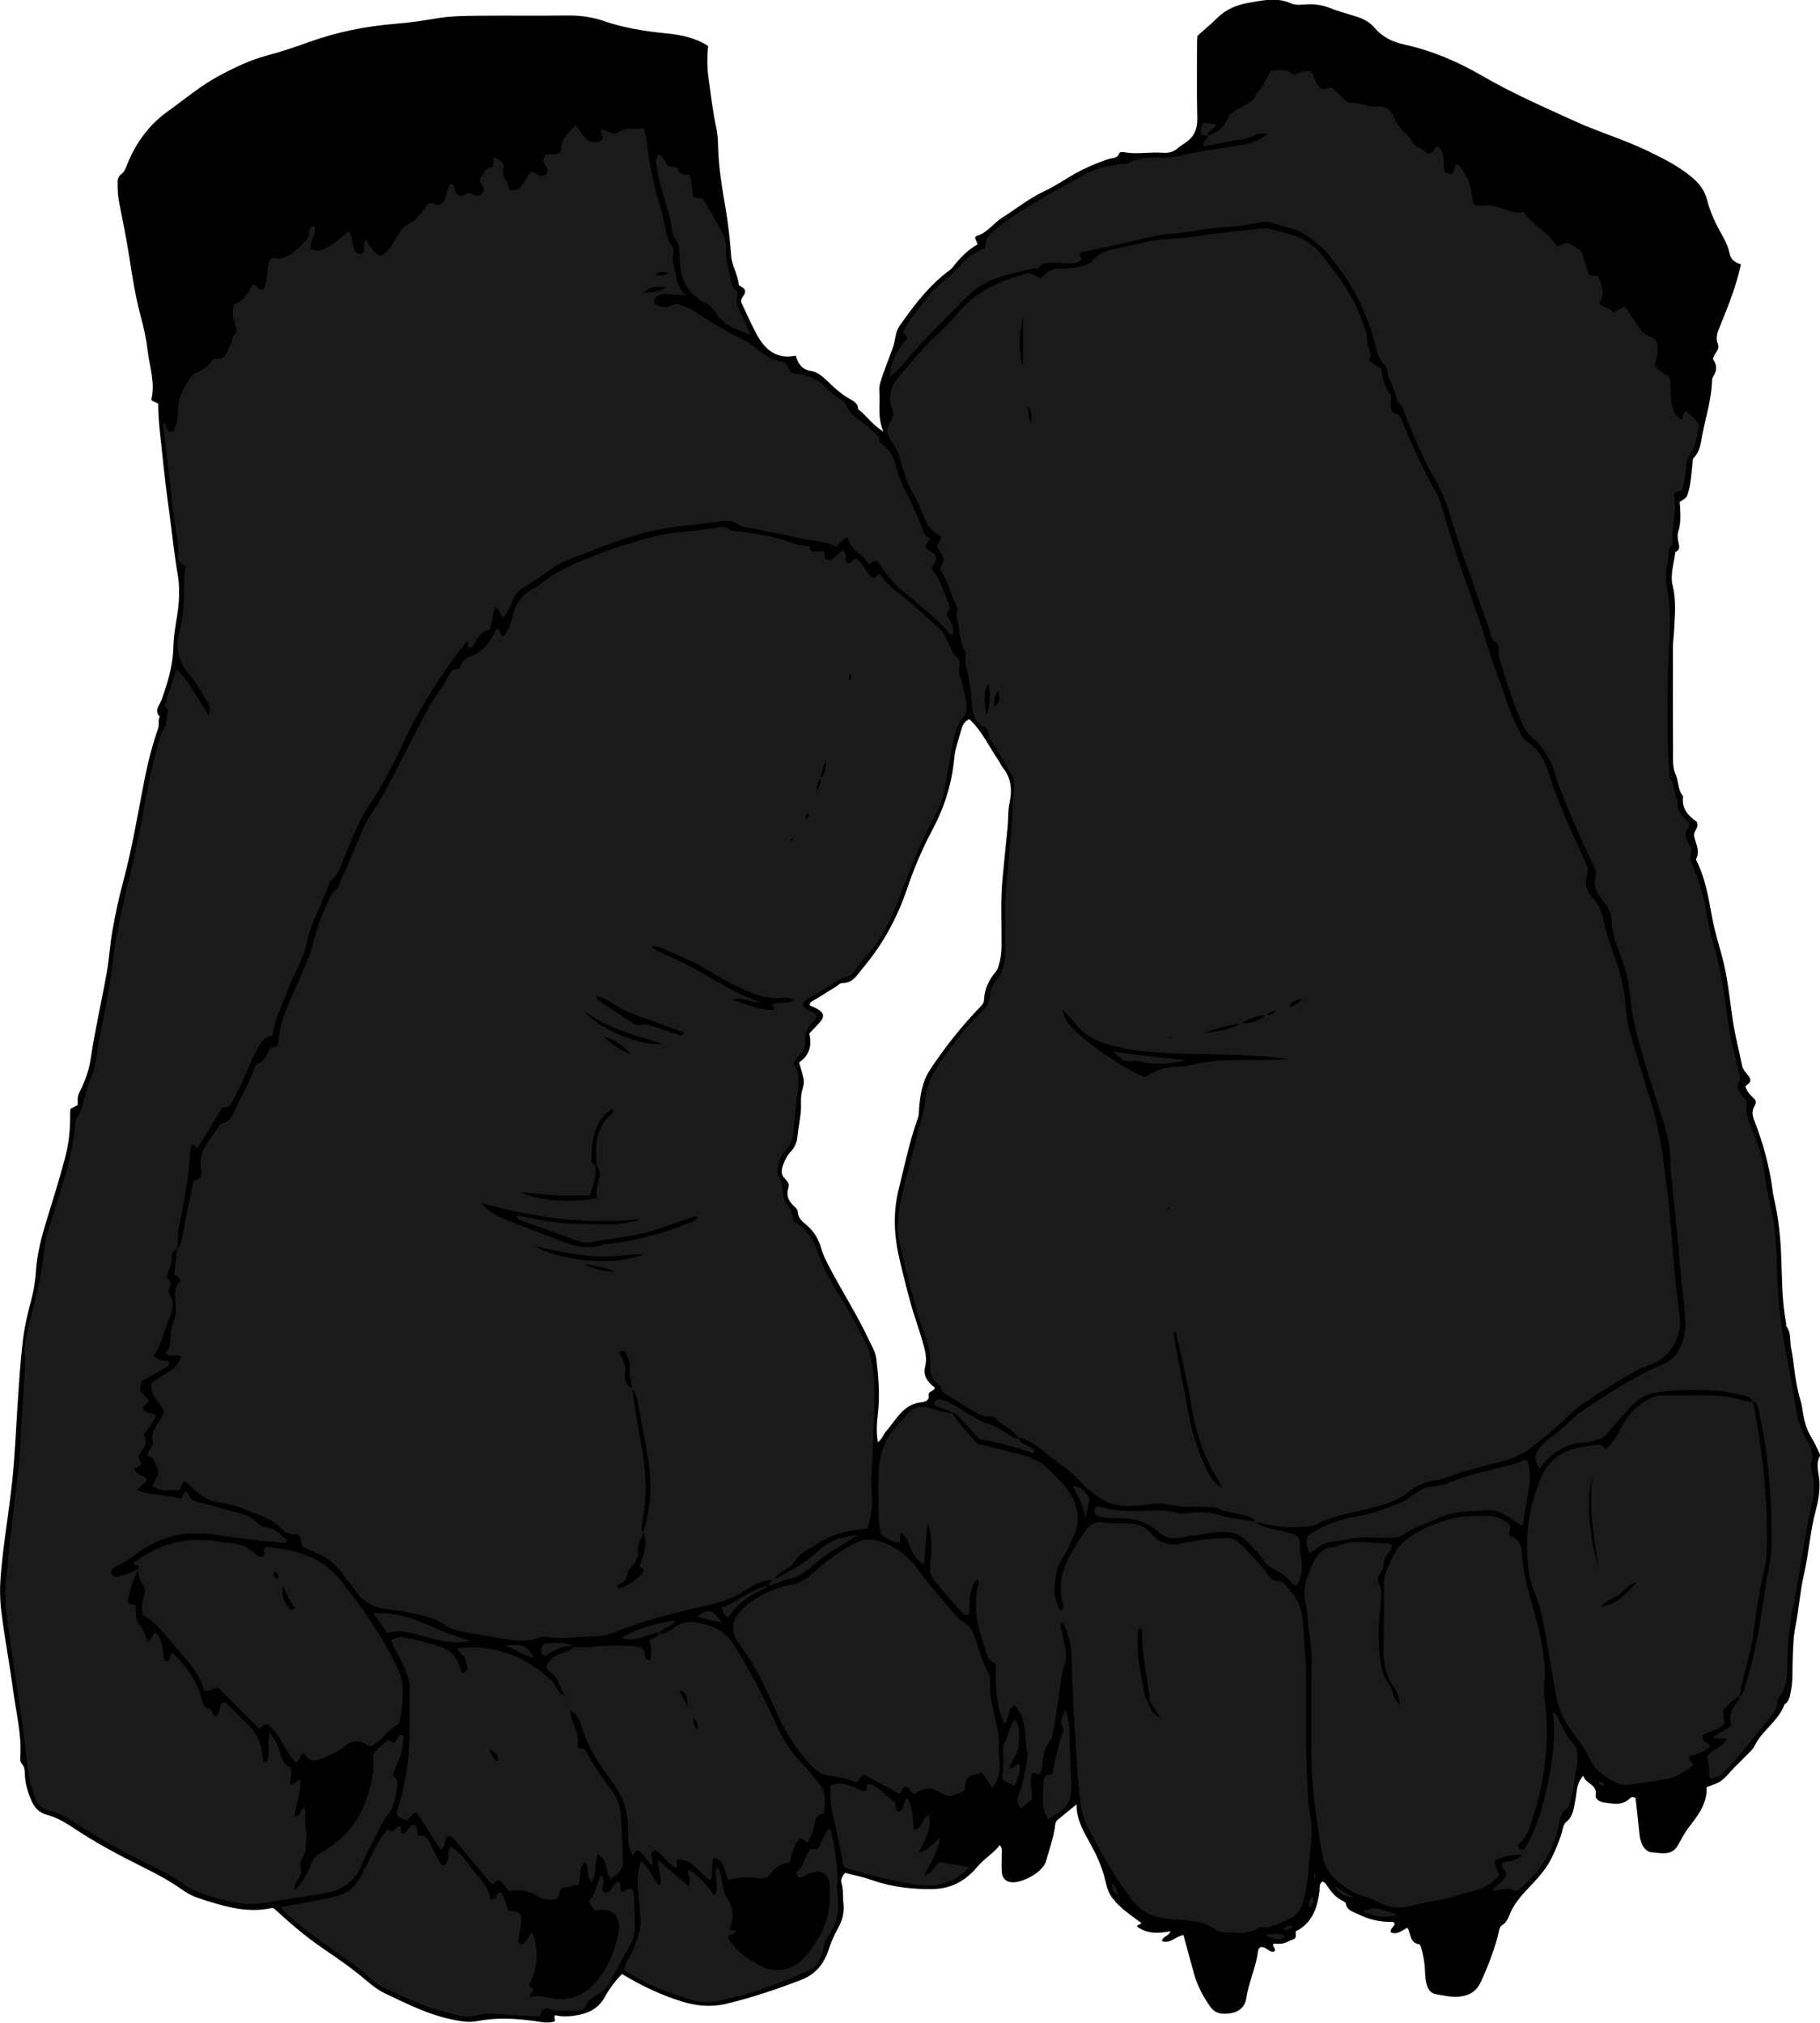 <?xml version="1.0" encoding="utf-8"?>
<!-- Generator: Adobe Illustrator 24.2.3, SVG Export Plug-In . SVG Version: 6.00 Build 0)  -->
<svg version="1.1" id="Layer_1" xmlns="http://www.w3.org/2000/svg" xmlns:xlink="http://www.w3.org/1999/xlink" x="0px" y="0px"
	 width="313.95" height="348.96" viewBox="0 0 313.95 348.96" enable-background="new 0 0 313.95 348.96" xml:space="preserve">
<g>
	<path d="M196.88,331.74c-0.19,0.39-0.72,0.16-0.73,0.62c1.73,1.27,3.69,1.21,5.74,0.8c-0.28,0.92-1.37,0.84-1.45,1.72
		c1.46,0.51,2.42-0.92,3.71-1.06c0.63,2.33,1.22,4.56,1.85,6.77c0.57,2.01,1.54,3.82,2.74,5.54c0.97,1.39,2.3,1.38,3.63,1.16
		c1.36-0.22,2.4-1.14,2.6-2.5c0.37-2.55,1.45-4.89,1.92-7.4c0.1-0.53,0.01-1.13,0.56-1.5c0.92-0.12,1.47,0.96,2.33,0.77
		c0.51-0.55-0.46-0.82-0.08-1.37c0.51,0,1.09,0.1,1.62-0.03c0.61-0.14,1.17-0.49,1.77-0.71c0.75-0.28,0.28-0.92,0.45-1.37
		c0.04-0.11,0.27-0.15,0.41-0.23c2.52-1.48,3.27-3.94,3.66-6.6c0.09-0.61-0.18-1.31,0.53-1.79c0.17,0.11,0.41,0.2,0.52,0.37
		c0.81,1.2,1.62,2.38,3,3.01c0.2,0.09,0.47,0.29,0.5,0.47c0.21,1.18,1.26,1.37,2.08,1.78c1.88,0.95,3.89,1.42,6.01,1.35
		c0.1,0,0.21,0.18,0.32,0.28c0.01,0.59-0.83,0.79-0.65,1.53c1.09,0.47,1.89-0.32,2.84-0.79c0.65,0.96,0.38,2.62,2.06,2.85
		c0.17,0.02,0.32,0.53,0.4,0.83c0.23,0.93,0.45,1.84,0.53,2.81c0.1,1.1,0.04,2.22,0.36,3.32c0.26,0.88,0.71,1.48,1.54,1.63
		c1.33,0.24,2.66,0.57,4.03,0.44c1.71-0.16,2.98-0.85,3.75-2.52c1.18-2.54,2.18-5.14,2.92-7.84c0.19-0.68,0.26-1.68,0.72-1.94
		c0.99-0.56,1.14-1.5,1.54-2.33c0.6-1.24,1.39-2.3,2.32-3.32c1.66-1.82,3.48-3.51,4.62-5.77c0.72-1.44,1.34-2.89,1.82-4.42
		c0.21-0.68,0.29-1.58,0.77-1.96c1.36-1.1,1.34-2.59,1.65-4.07c0.25-1.19,0.09-2.56,1.33-3.92c0.42,1.47,2.48,1.4,2.13,3.41
		c-0.09,0.53,0.67,1.08,1.35,1.17c1.56,0.21,3.16,0.65,4.51-0.66c0.24-0.23,0.53-0.34,1.03-0.08c0.22,2.02,0.46,4.15,0.67,6.28
		c0.16,1.62,0.98,3.01,2.14,3.08c1.6,0.1,3.41,0.68,4.5-1.24c0.59-1.04,1.13-2.13,1.86-3.07c1.64-2.1,3.23-4.19,3.08-6.95
		c2.56-0.9,2.55-0.91,4.41-2.98c0.64-0.71,1.36-1.35,2.01-2.04c0.66-0.7,1.49-1.32,1.89-2.15c1.3-2.67,4.1-4.23,5.12-7.08
		c0.9-0.59,0.96-1.58,1.14-2.49c0.35-1.8,0.2-3.63,0.28-5.44c0.08-1.83,0.1-3.69,0.46-5.47c0.6-2.98,0.79-6.01,1.47-8.97
		c0.85-3.73,1.09-7.57,2.09-11.28c0.41-1.52,0.67-3.12,0.6-4.73c-0.06-1.48-0.73-2.96,0.06-4.45c0.11-0.2-0.1-0.61-0.24-0.89
		c-0.38-0.79-0.75-1.6-1.21-2.34c-0.86-1.39-1.27-2.91-1.5-4.51c-0.09-0.63-0.19-1.26-0.38-1.87c-0.51-1.68-0.81-3.41-1.04-5.15
		c-0.16-1.26-0.3-2.53-0.57-3.77c-0.28-1.26,0.08-2.65-0.79-3.8c-0.12-0.16-0.05-0.47-0.1-0.7c-0.76-4.02-0.67-8.11-0.86-12.15
		c-0.13-2.89-0.45-5.69-1.04-8.49c-0.15-0.7-0.32-1.4-0.41-2.11c-0.52-4.22-1.67-8.27-3.19-12.22c-0.31-0.81-0.39-1.54,0-2.29
		c0.19-0.36,0.4-0.69,0.19-1.18c-0.6-0.64-1.38-1.22-1.69-2.31c0.15-0.36,0.86-0.38,0.84-1.22c-0.19-0.77-1.21-1.33-1.43-2.42
		c-0.5-2.5-1.16-4.97-1.55-7.5c-0.58-3.78-0.89-7.6-1.9-11.31c-0.61-2.23-1.29-4.45-1.71-6.72c-0.61-3.29-1.12-6.59-2.62-9.63
		c-0.07-0.14-0.19-0.35-0.14-0.45c0.71-1.34-0.05-2.63-0.32-3.83c-0.24-1.05,0.96-1.5,0.4-2.63c-1.36-0.91-2.62-2.18-2.33-4.3
		c0.01-0.06-0.06-0.14-0.11-0.21c-0.81-1.07-0.64-2.45-1.19-3.65c-0.56-1.23-0.42-2.81-0.43-4.24c-0.04-5.92-0.02-11.84-0.01-17.76
		c0-0.88,0.14-1.75,0.18-2.61c0.12-2.62,0.43-5.24-0.22-7.86c-0.49-1.97,0.22-3.91,0.45-5.86c1.06-0.48,0.56-1.3,0.46-2.05
		c-0.06-0.47-0.12-0.99,0.02-1.42c0.58-1.72,0.38-3.46,0.27-5.2c1.32-0.76,1.25-0.78,1.58-2.04c0.36-1.4,0.43-2.83,0.6-4.25
		c0.06-0.47-0.05-1,0.31-1.37c1.01-1.06,1.15-2.46,1.39-3.77c0.58-3.13,1.6-6.18,1.69-9.4c0.01-0.31,0.11-0.65,0.27-0.9
		c0.71-1.07,0.49-2.08-0.1-2.85c0.16-1.1,1.26-1.6,0.84-2.64c-0.46-1.15,0-2.17,0.43-3.22c1.38-3.39,2.74-6.78,3.56-10.53
		c-1.03-0.27-1.76-0.82-1.97-1.88c-0.28-1.43-1.01-2.67-1.71-3.93c-0.94-1.67-1.69-3.45-2.17-5.31c-0.42-1.62-1.35-2.84-2.62-3.9
		c-2.36-1.97-5.07-3.31-7.82-4.63c-3.97-1.9-8.2-3.14-12.2-4.96c-5.45-2.49-10.94-4.87-16.13-7.89c-4.23-2.47-8.71-4.37-13.51-5.42
		c-2.04-0.45-3.76-1.32-5.1-2.9c-0.81-0.95-1.84-1.51-3.01-1.88c-1.6-0.5-3.23-0.94-4.78-1.55c-1.15-0.45-2.29-0.61-3.51-0.6
		c-1.03,0.01-2.14,0.27-3.09-0.16c-2.44-1.1-4.88-0.52-7.3-0.1c-1.99,0.35-3.83,1.07-5.33,2.53c-1.14,1.11-2.36,2.14-3.52,3.18
		c-0.03,0.4-0.06,0.72-0.06,1.03c0,4.4-0.07,8.8,0.04,13.2c0.04,1.78-0.51,3.1-1.92,4.12c-0.45,0.33-0.96,0.59-1.37,0.96
		c-0.77,0.7-1.64,0.93-2.65,0.85c-2.22-0.17-4.45,0.3-6.67-0.09c-0.33-0.06-0.78-0.06-0.87,0.21c-0.32,0.92-1.14,0.74-1.79,0.95
		c-2.42,0.81-4.75,1.83-6.93,3.18c-1.42,0.88-2.86,1.76-4.36,2.47c-2.55,1.21-4.71,2.98-7.07,4.46c-1.54,0.97-2.58,2.65-4.44,3.16
		c-0.11,0.03-0.18,0.22-0.28,0.36c0.14,0.33,0.29,0.66,0.48,1.09c-1.79,0.99-3.13,2.44-4.36,4.01c-0.15,0.19-0.34,0.35-0.53,0.49
		c-3.26,2.41-5.73,5.53-8.05,8.8c-1,1.41-1.02,1.4-1.46,3.68c-0.08,0.39-0.21,0.77-0.35,1.15c-0.52,1.42-1.08,2.83-1.58,4.27
		c-0.34,0.98-0.74,1.96-0.64,3.03c0.19,2.12-0.39,4.28,0.69,6.88c-2.03-1.26-2.95-2.86-4.36-3.86c0.01-1.1-0.9-1.46-1.62-1.88
		c-1.12-0.65-2.08-1.46-3.01-2.34c-1.04-0.99-2.09-2.16-3.52-2.39c-1.6-0.25-2.19-1.26-2.61-2.63c-3.41,0.7-5.38-1.14-6.8-3.79
		c-0.97-1.83-1.8-3.74-2.64-5.51c0-0.8,0.78-1.15,0.7-1.86c-0.07-0.69-1.05-0.74-1.09-1.14c-0.16-1.72-1.17-3.17-1.3-4.9
		c-0.21-2.78-0.51-5.56-0.98-8.3c-0.59-3.46-1.19-6.91-1.27-10.43c-0.03-1.11-0.07-2.25-0.31-3.33c-0.62-2.81-0.93-5.65-1.33-8.49
		c-0.27-1.91-0.29-3.78-0.08-5.66c-2.21-1.45-4.71-1.94-7.25-2.19c-3.66-0.36-7.27-0.93-10.76-2.13c-2.06-0.71-4.15-0.98-6.34-0.95
		c-5.04,0.07-10.08-0.01-15.12,0.04c-2.39,0.03-4.78,0.03-7.16,0.42c-2.44,0.4-4.88,0.79-7.34,0.97C63.1,4.52,58.11,5.52,53.28,7.26
		c-2.33,0.84-4.67,1.64-7.06,2.27c-2.96,0.78-5.68,2.08-8.37,3.51c-3.2,1.7-5.93,4.04-8.85,6.13c-3.23,2.31-5.45,5.32-6.96,8.94
		c-0.27,0.66-0.51,1.47-1.02,1.85c-0.63,0.47-0.75,0.95-0.74,1.61c0.01,1.12,0.05,2.21,0.27,3.33c0.6,3.13,1.27,6.25,1.75,9.41
		c0.52,3.46,1.08,6.93,1.99,10.32c0.52,1.92,0.95,3.88,1.18,5.85c0.33,2.79,1.34,5.55,0.64,8.42c-0.01,0.06,0.06,0.14,0.1,0.22
		c0.34,0.16,0.68,0.32,1.09,0.51c-0.02,2.87,0.39,5.72,0.68,8.57c0.35,3.49,0.77,6.97,1.25,10.44c0.48,3.45,0.81,6.92,1.41,10.36
		c0.41,2.37,0.3,4.92-0.11,7.38c-0.29,1.72-0.58,3.46-0.62,5.2c-0.07,3.17-0.97,6.14-2.01,9.07c-0.36,1.01-1.36,1.86-0.35,3
		c-0.32,0.66-0.05,1.39-0.3,2.1c-0.99,2.86-1.75,5.8-2.33,8.77c-1.15,5.87-2.11,11.78-3.67,17.56c-0.75,2.77-1.34,5.58-1.84,8.4
		c-0.44,2.43-0.57,4.91-1,7.34c-0.88,4.94-2.03,9.85-2.76,14.81c-0.31,2.12-1.05,4.02-1.96,5.83c-0.41,0.81-0.25,1.45-0.29,2.17
		c-0.44,0.24-0.84,0.46-1.25,0.68c-0.02,0.29-0.05,0.52-0.05,0.75c0.05,2.63-0.22,5.25-0.9,7.78c-0.95,3.54-2.03,7.05-3.12,10.56
		c-0.9,2.9-1.67,5.79-1.88,8.86c-0.11,1.63-0.35,3.3-0.79,4.93c-0.62,2.3-1.18,4.65-1.46,7.01c-0.45,3.79-0.69,7.62-0.94,11.43
		c-0.28,4.29-0.45,8.59-0.9,12.88c-0.59,5.51-1.57,10.98-2,16.51c-0.16,2.01-0.12,4.01,0.12,5.97c0.56,4.58,1.44,9.13,2.05,13.71
		c0.5,3.79,1.48,7.53,1.22,11.4c-0.03,0.38,0.01,0.89,0.24,1.13c0.63,0.68,0.51,1.48,0.57,2.26c0.1,1.36,0.48,2.63,1.01,3.91
		c0.56,1.36,1.34,2.29,2.79,2.68c1.64,0.44,3.09,1.28,4.49,2.21c3.93,2.63,8.09,4.84,12.31,6.93c2.22,1.1,4.39,2.27,6.42,3.71
		c0.84,0.59,1.77,1.13,2.74,1.45c4.17,1.37,8.34,2.77,12.84,1.77c0.07-0.02,0.15,0.03,0.33,0.06c2.7,2.48,5.54,4.94,8.65,7.04
		c2.52,1.7,4.99,3.44,7.3,5.41c0.97,0.83,2.01,1.64,3.14,2.18c3.88,1.85,7.72,3.8,12.03,4.62c1.28,0.25,2.55,0.47,3.78,0.23
		c3.34-0.66,6.65-0.51,10-0.05c1.19,0.17,2.46,0.48,3.57,0.06c0.12-0.46-0.29-0.72,0.09-1.06c0.98,0.26,2.03,0.25,3.04,0.12
		c2.25-0.3,4.27-1.01,5.49-3.25c0.78-1.43,1.77-2.77,2.97-3.97c3.32,2.01,6.69,3.61,10.3,4.73c2.5,0.78,5.03,1.02,7.56,0.43
		c4.42-1.04,8.72-2.5,12.97-4.12c2.59-0.98,4.01-2.82,4.81-5.25c0.43-1.3,0.96-2.54,1.63-3.72c0.78-1.36,1.11-2.83,0.91-4.37
		c-0.14-1.11,0.04-2.23-0.31-3.33c-0.2-0.63,0.08-1.24,0.61-1.82c1.5,0.4,3.07,0.69,4.56,1.22c3.44,1.22,6.96,1.63,10.59,1.57
		c3.21-0.05,5.69-1.48,7.65-3.83c1.17-1.41,2.74-2.28,3.91-3.76c0.43,0.63,0.32,1.1,0.31,1.56c-0.02,1.04-0.07,2.08,0.01,3.12
		c0.1,1.14,0.81,1.73,1.89,1.75c1.8,0.04,5.21-1.75,5.75-3.68c0.52-1.84,1.14-3.65,1.48-5.54c0.1-0.54,0.05-1.16,0.52-1.56
		c1-0.84,2.02-1.66,3.25-2.66c0,2.57,1.1,4.44,2.14,6.33c1.16,2.1,2.22,4.25,2.77,6.59c0.32,1.38,0.63,2.72,1.79,3.79
		c-0.02,0.02-0.04,0.03-0.06,0.05l1.42,1.35C194.8,330.22,195.85,330.99,196.88,331.74z M174.14,138.53
		c-0.29,1.35-0.19,2.7-0.32,4.05c-0.3,3.09-0.63,6.18-0.91,9.27c-0.34,3.75-0.11,7.51-0.15,11.27c-0.01,1.13-0.12,2.23-0.44,3.3
		c-0.12,0.38-0.21,0.81-0.46,1.1c-1.26,1.48-2.06,3.09-2.13,5.1c-0.02,0.58-0.74,1.18-1.23,1.69c-2.08,2.22-4.03,4.54-5.81,6.99
		c-0.8,1.1-1.59,2.19-2.32,3.34c-1.3,2.02-1.63,4.28-1.83,6.57c-0.05,0.55,0,1.13-0.19,1.65c-1.46,3.98-2.28,8.13-3.31,12.22
		c-1.04,4.1-0.82,8.19,0.15,12.27c0.6,2.48,1.19,4.96,1.88,7.42c0.62,2.23,1.43,4.4,2.06,6.63c0.41,1.44,0.85,2.84,0.44,4.45
		c-0.38,1.49,0.53,2.72,1.71,3.54c-0.19,0.73-1.28,0.5-1.08,1.5c0.12,0.6-0.59,0.95-1.15,1c-3.27,0.27-4.44,3.09-6.27,5.1
		c-0.41,0.46-0.52,1.15-1.34,1.81c-0.36-1.98-0.13-3.72,0.04-5.4c0.31-3.05,0.03-6.06-0.32-9.06c-0.12-1.07-0.76-2.09-1.23-3.1
		c-2-4.27-4.54-8.25-6.74-12.42c-0.6-1.13-1.18-2.25-1.54-3.5c-0.45-1.56-1.24-2.91-2.51-3.98c-0.72-0.61-1.5-1.21-1.53-2.32
		c-0.01-0.27-0.25-0.6-0.48-0.8c-1.06-0.91-1.6-1.92-1.11-3.37c0.18-0.54-0.17-1.09-0.59-1.48c-0.79-0.73-0.65-1.53-0.34-2.42
		c0.3-0.84,0.68-1.62,1.3-2.27c0.7-0.73,1.09-1.64,1.17-2.58c0.16-1.91,0.69-3.77,0.61-5.7c-0.02-0.48,0-0.96,0.04-1.44
		c0.08-0.95,0.61-1.85,0.41-2.82c-0.19-0.93-0.49-1.83-0.78-2.87c1.8-1.18,2.25-2.93,1.76-4.99c0.64-0.68,1.27-1.29,1.84-1.95
		c0.83-0.96,0.69-1.62-0.45-2.28c-0.41-0.24-0.87-0.4-1.3-0.59c-0.08-0.65,0.48-0.75,0.85-0.99c1.21-0.76,2.44-1.51,3.66-2.26
		c0.34-0.21,0.68-0.62,1.01-0.61c1.93,0.05,2.68-1.47,3.68-2.66c3.43-4.08,5.91-8.66,7.62-13.73c1.17-3.46,2.61-6.85,4.35-10.1
		c2.04-3.83,3.34-7.92,3.74-12.26c0.16-1.77,0.8-3.42,1.27-5.1c0.19-0.68,0.51-1.35,1.34-1.68c2.22,2.05,3.44,4.83,5.13,7.27
		c0.23,0.33,0.35,0.73,0.6,1.03C174.49,134.23,174.61,136.36,174.14,138.53z"/>
	<path fill="#1A1A1A" d="M216.51,262.5c-0.3-0.82-1.1-0.83-1.75-1.04c-1.58-0.52-3.3-0.51-4.82-1.33c-0.38-0.21-0.94-0.11-1.41-0.14
		c-2.37-0.14-4.73,0.15-7.12-0.47c-1.47-0.38-3.17,0.03-4.75,0.18c-2.18,0.2-4.38,0.2-6.29-0.93c-1.49-0.88-2.95-1.98-4.09-3.27
		c-1.4-1.58-3.16-2.67-4.77-3.93c-1.42-1.12-2.76-2.42-4.49-3.14c-0.44-0.18-0.83-0.48-1.34-0.38l0.05,0.04
		c-1.04-1.57-2.96-2.12-4.12-3.55c-0.12-0.15-0.44-0.23-0.66-0.2c-1.57,0.17-2.74-0.72-3.96-1.47c-1.15-0.71-2.3-1.44-3.48-2.11
		c-0.57-0.33-1.1-0.65-1.21-1.37c-0.02-0.15-0.1-0.35-0.22-0.42c-1.83-1.11-1.65-2.9-1.65-4.66c0-1.71-0.61-3.31-1.2-4.87
		c-0.99-2.63-1.61-5.36-2.38-8.04c-0.66-2.3-1.12-4.66-1.66-6.99c-0.57-2.48-0.31-4.97,0.22-7.37c1.03-4.6,2.3-9.14,3.45-13.71
		c0.27-1.08,0.6-2.18,0.69-3.28c0.21-2.65,1.3-4.92,2.8-7.03c2.13-3,4.26-5.99,6.99-8.49c0.46-0.43,0.96-0.93,1.16-1.5
		c0.34-0.96,0.28-2.08,0.71-2.98c0.39-0.83,1.23-1.41,1.55-2.37c0.38-1.15,0.69-2.28,0.65-3.51c-0.05-1.76,0.04-3.52-0.02-5.27
		c-0.14-4.25,0.42-8.45,0.8-12.67c0.33-3.66,0.53-7.33,0.75-10.99c0.03-0.45-0.09-0.98-0.31-1.38c-0.8-1.47-1.66-2.91-2.52-4.35
		c-0.61-1.02-1.49-1.9-1.63-3.16c-0.05-0.43-0.32-0.72-0.7-0.91c-1.54-0.79-2.03-2.21-2.12-3.78c-0.11-2.16-0.38-4.29-0.96-6.38
		c-0.17-0.6-0.15-1.26-0.18-1.89c-0.02-0.32,0.15-0.72,0.01-0.94c-0.93-1.47-0.94-3.15-1.22-4.78c-0.12-0.69-0.5-1.31-0.21-2.07
		c0.12-0.32,0.01-0.8-0.15-1.15c-0.91-2.04-1.49-4.22-2.78-6.24c0.01-0.67,0.94-1.27,0.5-2.11c-0.33-0.64-0.69-1.26-1.07-1.95
		c0.23-0.43,0.49-0.92,0.81-1.52c-0.84-0.7-1.92-1.16-2.42-2.18c-0.5-1-0.92-2.04-1.37-3.06c-0.23-0.51-0.39-1.06-0.69-1.53
		c-1.27-1.98-1.99-4.19-2.58-6.42c-0.29-1.11-0.74-2.16-1.39-3.01c-1.02-1.33-1.25-2.53-0.26-3.91c0.45-0.63,0.47-1.29,0.18-2.04
		c-0.82-2.1-0.13-3.99,1.21-5.56c2.22-2.62,4.41-5.26,6.96-7.58c1.3-1.18,2.45-2.52,3.62-3.83c3.06-3.41,7-5.15,11.33-6.3
		c1.18-0.31,1.75,0.52,2.56,0.8c1.7-1.64,1.7-1.65,4.25-1.71c1.29-0.03,2.56-0.13,3.73-0.73c0.28-0.15,0.68-0.22,0.83-0.45
		c1.16-1.84,3.17-1.96,4.97-2.4c1.08-0.26,2.19-0.44,3.27-0.73c1.7-0.47,3.41-0.69,5.18-0.76c2.62-0.11,5.23-0.63,7.85-0.94
		c2.7-0.32,5.39-0.61,8.1-0.87c0.54-0.05,1.12,0.03,1.66,0.17c1.55,0.4,3.12,0.75,4.6,1.33c1.65,0.65,3.03,1.83,4.11,3.2
		c2.47,3.13,4.94,6.28,6.39,10.07c0.6,1.57,1.34,3.09,1.37,4.81c0.02,1.08,1.19,2.01,0.19,3.13c0.83,0.57,1.48,1.02,2.23,1.53
		c0.16,1.43,0.4,2.9,1.4,4.15c0.45,0.56,0.19,1.4,0.22,2.11c0.03,0.68,0.16,1.3,0.94,1.48c0.57,0.13,0.72,0.56,0.91,1.01
		c1.77,4.2,3.61,8.35,5.85,12.33c0.77,1.37,1.21,2.96,1.65,4.49c1.7,6,3.86,11.84,5.91,17.72c0.93,2.68,1.61,5.46,2.62,8.08
		c1.54,3.99,2.6,8.19,4.75,11.94c0.25,0.44,0.57,0.76,0.97,1.02c1.9,1.26,2.95,3.14,3.59,5.23c0.99,3.21,2.28,6.3,3.62,9.37
		c0.93,2.12,1.86,4.24,2.84,6.34c0.36,0.76,0.41,1.38,0.13,2.24c-0.43,1.36,0.19,2.81,1.07,3.73c1.12,1.17,1.59,2.46,1.86,3.93
		c0.58,3.15,2.05,6.01,2.82,9.1c0.51,2.03,0.91,4.06,1.03,6.13c0.11,1.85,0.54,3.62,1.1,5.38c1.07,3.34,1.95,6.75,3.05,10.09
		c1.46,4.43,2.1,8.97,2.71,13.58c1.05,7.92,1.27,15.91,2.4,23.82c0.53,3.74-1.77,7.48-5.09,8.52c-1.84,0.58-3.49,1.61-5.13,2.59
		c-2.47,1.47-4.87,3.06-7.25,4.68c-0.85,0.58-1.55,1.38-2.29,2.1c-1.96,1.88-4.08,3.56-6.25,5.19c-1.52,1.14-3.22,1.76-5,2.2
		c-3.25,0.82-6.51,1.61-9.64,2.84c-0.3,0.12-0.61,0.26-0.92,0.27c-2.01,0.06-3.74,0.9-5.25,2.11c-2.01,1.61-4.41,2.2-6.77,2.81
		c-3.09,0.79-6.27,1.22-9.13,2.77c-0.58,0.31-1.23,0.28-1.87,0.35c-2.98,0.32-5.88-0.09-8.74-0.9L216.51,262.5z M218.38,175.11
		c-1.57,0.08-2.99,0.64-4.32,1.43c-2.18,0.33-4.3,0.87-6.34,1.7c2.17-0.35,4.39-0.49,6.31-1.74c1.63,0.09,3.1-0.3,4.32-1.43
		c0.63,0.03,1.25,0,1.78-0.73C219.39,174.48,218.85,174.69,218.38,175.11z M222.38,182.75c-2.53-0.43-5.05-0.57-7.57-0.7
		c-3.97-0.21-7.95-0.16-11.92-0.32c-3.34-0.14-6.7-0.34-9.97-1.09c-2.78-0.64-5.48-1.51-7.34-3.95c-0.69-0.9-1.52-1.7-2.29-2.55
		c0.32,1.87,1.51,3.12,2.81,4.26c2.88,2.54,6.05,4.69,9.43,6.51c0.49,0.26,0.99,0.53,1.51,0.73c0.36,0.13,0.71,0.12,1.09-0.17
		c0.99-0.76,2.76-1.31,4.07-1.41c1.11-0.08,2.27-0.03,3.33-0.32c3.36-0.9,6.78-0.89,10.22-0.87
		C217.95,182.89,220.17,182.8,222.38,182.75z M202.59,229.73c-0.3,0.27-0.11,0.59-0.06,0.88c0.83,4.46,1.64,8.92,2.51,13.37
		c0.64,3.29,1.63,6.47,3.09,9.5c0.65,1.34,1.43,2.53,2.76,3.29c-0.49-1.08-1.18-2.03-1.72-3.05c-1.87-3.55-3.08-7.31-3.67-11.29
		c-0.62-4.18-1.73-8.25-2.62-12.37C202.86,229.93,202.69,229.84,202.59,229.73z M176.49,54.73c-0.84,2.78-0.74,6.77,0,8.35
		c0-1.52,0-2.7,0-3.87C176.49,57.71,176.49,56.22,176.49,54.73z M170.16,123.4c0.65-1.47,0.73-3.83,0.35-5.56
		C169.52,119.7,169.85,121.55,170.16,123.4z M172.14,119.05c-0.38,0.88-0.85,1.75-0.55,2.9
		C172.57,120.73,172.56,120.72,172.14,119.05z M177.75,73.04c0.41-1.15,0.19-2.19-0.58-3.14C177.37,70.95,177.56,71.99,177.75,73.04
		z M224.6,172.24c-0.99,0.47-1.92,0.28-2.1,1.5C223.23,173.35,223.97,173.3,224.6,172.24z M201.67,208.64
		c0.04-0.05,0.11-0.11,0.1-0.16c-0.03-0.18-0.14-0.22-0.27-0.1c-0.03,0.03-0.03,0.14,0,0.18
		C201.53,208.61,201.61,208.62,201.67,208.64z M202.03,179.02c-0.03-0.22-0.13-0.26-0.29-0.1c-0.01,0.01,0.05,0.16,0.09,0.17
		C201.89,179.1,201.96,179.04,202.03,179.02z"/>
	<path fill="#1A1A1A" d="M133.12,272.53c-1.8,0.16-3.37,0.99-4.8,1.97c-1.82,1.25-3.79,1.85-5.91,2.35
		c-5.43,1.27-10.89,2.49-16.08,4.62c-0.97,0.4-1.97,0.75-3,0.77c-2.79,0.05-5.57,0.5-8.37,0.23c-0.72-0.07-1.47-0.18-2.14,0.08
		c-2.04,0.8-4.1,0.44-6.14,0.12c-2.21-0.34-4.41-0.72-6.6-1.15c-1.09-0.21-2.18-0.45-3.14-1.09c-2.68-1.78-5.78-2.15-8.84-2.66
		c-0.79-0.13-1.59-0.17-2.37-0.35c-1.67-0.4-3.12-1.15-4.14-2.63c-0.76-1.12-1.69-2.12-2.46-3.24c-1.22-1.77-2.86-2.98-4.82-3.79
		c-0.66-0.28-1.32-0.57-1.91-0.83c-0.68-0.63-0.26-1.67-1.01-2.19c-1.69-0.17-1.97-0.13-3.12-1.3c-1.53-1.56-3.57-2.04-5.43-2.84
		c-1.59-0.69-3.33-1.12-5.05-1.41c-2.02-0.34-3.52-1.38-4.88-2.79c-1.13-1.17-1.29-1.11-1.92,0.68c-0.75,0-1.53-0.05-2.3,0.01
		c-0.85,0.07-1.53-0.33-2.4-0.65c0.31-1.1,1.37-2.09,0.83-3.12c-0.4-0.77-0.35-2.02-1.59-2.07c-0.15-0.66,0.19-1.01,0.46-1.41
		c0.18-0.26,0.47-0.61,0.41-0.84c-0.68-2.35,1.4-3.73,1.95-5.61c-0.89-1.5-2.48-2.64-2.22-4.75c1.62-1.58,4.37-2,5.12-4.61
		c-0.88-0.53-1.86,0.19-2.72-0.6c0.92-0.78,0.79-1.92,0.91-2.98c0.08-0.71,0.05-1.41,0.35-2.1c0.52-1.19,0.67-2.47,0.49-3.76
		c-0.18-1.36-0.26-2.65,0.83-3.56c-0.1-0.74-0.7-0.78-1.07-1.18c0.16-1.43,0.32-2.92,0.49-4.4l-0.01,0.03
		c0.79-0.7,0.84-1.67,1.02-2.61c0.52-2.75,1.09-5.48,1.64-8.22c0.08-0.38,0.01-0.97,0.43-1.04c1.34-0.21,1.18-1.24,1.05-2.03
		c-0.54-3.21,1.79-5.13,3.2-7.47c0.08-0.13,0.23-0.26,0.37-0.29c1.75-0.42,2.15-1.95,2.77-3.32c0.95-2.11,2.22-4.08,2.91-6.31
		c0.07-0.22,0.18-0.58,0.33-0.62c1.36-0.31,1.72-1.51,2.25-2.52c0.32-0.6,1.08-0.28,1.5-0.96c0.23-4.42,2.48-8.35,4.22-12.45
		c0.63-1.47,1.29-2.93,1.66-4.49c0.55-2.26,1.27-4.45,2.24-6.56c0.5-1.08,0.81-2.24,1.79-3.05c0.34-0.29,0.53-0.79,0.72-1.23
		c1.24-2.85,2.48-5.71,3.69-8.58c0.47-1.11,0.94-2.21,1.63-3.2c2.51-3.63,4.32-7.65,6.38-11.52c1.88-3.52,3.46-7.21,5.9-10.41
		c0.48-0.63,0.77-1.4,1.2-2.07c0.29-0.45,0.53-1.07,1.18-1.06c0.52,0.01,0.73-0.24,0.86-0.63c0.28-0.9,0.89-1.29,1.78-1.65
		c2.15-0.87,3.55-2.63,4.38-4.7c0.98,0.02,0.49,1.02,1.09,1.21c0.57-0.09,0.69-0.6,0.87-1.01c0.32-0.73,0.63-1.48,0.8-2.26
		c0.52-2.34,1.78-4.06,3.98-5.06c0.22-0.1,0.42-0.24,0.6-0.4c3.12-2.61,6.82-4.08,10.56-5.51c3.21-1.23,6.48-2.2,9.81-3.03
		c2.74-0.69,5.55-0.64,8.3-1.14c0.78-0.14,1.58-0.2,2.37-0.32c0.64-0.1,1.25-0.2,1.79,0.32c0.44,0.42,1.06,0.31,1.6,0.37
		c3.49,0.41,6.93,1.05,10.23,2.3c0.5,0.19,1.1,0.13,1.66,0.19c0.58,0.06,0.36,0.92,0.92,0.96c0.63,0.05,1.26,0.01,1.76,0.01
		c0.62,0.36,0.08,0.83,0.41,1.3c1.48,0.73,1.95-1.2,3.14-1.42c0.7,0.54,0.03,1.55,0.67,2.11c0.72,0.23,0.81-0.71,1.58-0.73
		c1.14,0.76,1.55,2.39,2.76,3.26c0.67,0.27,0.66-0.59,1.25-0.66c1,1.71,2.63,2.83,4.18,4.08c2.23,1.8,4.33,3.77,6.43,5.73
		c0.44,0.41,0.66,1.08,0.97,1.63c0.53,0.96,0.76,2.09,1.65,2.87c0.41,0.36,0.65,1.01,0.52,1.54c-0.31,1.27,0.31,2.35,0.54,3.51
		c0.19,0.94,0.47,1.86,0.61,2.81c0.13,0.87,0.12,1.79-0.46,2.53c-1.39,1.78-1.78,3.91-2.12,6.03c-0.34,2.13-0.78,4.24-1.12,6.37
		c-0.35,2.21-1.5,4.22-2.51,6.2c-2.15,4.21-3.85,8.6-5.5,13.01c-1.44,3.86-3.34,7.42-6.22,10.43c-0.49,0.51-0.86,1.15-1.26,1.74
		c-0.37,0.55-0.81,0.99-1.49,1.11c-1.15,0.2-2.01,0.93-2.95,1.54c-1.2,0.79-2.49,1.44-3.7,2.21c-1.12,0.72-1.03,1.39,0.22,2.02
		c0.49,0.25,1.08,0.33,1.34,0.97c-0.09,0.19-0.13,0.46-0.29,0.6c-1.22,1.06-1.87,2.33-1.73,3.99c0.06,0.74-0.24,1.4-0.78,1.94
		c-0.44,0.45-0.93,0.88-1.2,1.74c1.09,1.38,0.93,3.09,0.69,4.85c-0.3,2.22-0.48,4.45-0.7,6.68c-0.13,1.3-0.51,2.48-1.43,3.47
		c-0.6,0.65-1.07,1.42-1.19,2.32c-0.08,0.63-0.34,1.51-0.03,1.87c1.22,1.46,0.38,3.49,1.43,4.84c0.73,0.94,1.11,1.88,1.18,3.04
		c2.32,1.29,3.54,3.28,4.37,5.76c0.88,2.64,2.36,5.07,3.83,7.45c1.55,2.52,2.94,5.13,4.27,7.77c0.69,1.38,1.03,2.82,1.23,4.35
		c0.62,4.63,0.11,9.25,0,13.88c-0.06,2.63-0.34,5.25-0.16,7.89c0.14,2,0.04,3.99-0.9,5.99c-1.25,0.07-2.57,0.28-3.88,0.59
		c-1.65,0.4-3.18,1.06-4.59,1.99c-1.48,0.97-3.21,1.6-4.15,3.32c-0.31,0.57-1.11,0.89-1.7,1.3c-0.59,0.41-1.23,0.76-1.52,1.47
		C133.49,272.44,133.3,272.49,133.12,272.53z M141.6,134.27c0.67-0.76,0.88-1.65,0.91-3.13c-0.61,1.34-0.92,2.21-0.87,3.17
		c-0.71,0.59-0.78,1.41-0.79,2.25C141.31,135.86,141.65,135.13,141.6,134.27z M102.84,200.96c0-0.56,0.01-1.11-0.01-1.67
		c-0.1-2.73,0.44-5.21,2.62-7.1c0.22-0.19,0.47-0.42,0.25-1.01c-1.11,0.83-2.05,1.68-2.62,2.93c-0.85,1.85-1.01,3.82-1.05,5.81
		c-0.01,0.49,0.15,0.94,0.68,1.15c0.23,1.8-0.34,3.43-0.98,5.16c-1.98,0-3.89,0.07-5.8-0.02c-1.92-0.09-3.84-0.34-6.2-0.56
		c3.37,1.57,8.65,1.91,13.36,1.01c-0.42-0.86-0.2-1.67,0.05-2.53C103.43,203.07,103.78,201.93,102.84,200.96z M110.99,264.3
		c-0.35,1.11-1.07,2.04-0.92,3.38c0.09,0.83-0.42,1.83-1.09,2.58c-0.32,0.35-0.74,0.78-0.75,1.19c-0.03,1.07-0.74,1.49-1.49,1.95
		c-0.18,0.11-0.41,0.3,0.05,0.63c1.8-0.52,3.21-1.67,4.33-3.07c-0.18-0.58-0.93-0.38-0.73-0.99c0.22-0.68,0.51-1.34,0.67-2.04
		c0.29-1.2,0.45-2.41-0.11-3.59c1.39-4.23,1.56-8.54,0.81-12.9c-0.56-3.28-1.21-6.54-1.81-9.81c-0.15-0.8-0.44-1.52-0.98-2.13
		c-0.07-1.19-0.51-2.33-0.29-3.56c0.16-0.91-0.41-1.69-0.74-2.48c-0.18-0.44-0.67-0.67-1.21-0.1c0.87,1.15,1.28,2.44,1.08,3.95
		c-0.12,0.92,0.3,1.71,1.21,2.15c0.53,3.28,0.97,6.59,1.62,9.85c0.91,4.58,0.97,9.14,0.12,13.72
		C110.67,263.49,110.49,263.95,110.99,264.3z M83.04,207.55c1.32,1.51,2.5,2.15,3.74,2.65c3.11,1.26,6.26,2.41,9.37,3.66
		c2.64,1.06,5.28,1.87,8.12,0.78c0.28-0.11,0.63-0.04,0.95-0.08c4.63-0.52,9.08-1.78,13.4-3.48c0.61-0.24,1.34-0.43,1.69-1.12
		c-0.39-0.29-0.65-0.05-0.93,0.05c-1.96,0.67-3.92,1.34-5.89,2.01c-3.73,1.28-7.66,1.55-11.5,2.27c-0.81,0.15-1.58,0.06-2.35-0.22
		c-3.15-1.15-6.31-2.28-9.46-3.44c-0.39-0.14-0.95-0.14-1.05-0.96c3.58,0.63,7.09,1.55,10.67,1.47c3.56-0.08,7.2,0.55,10.68-0.85
		C101.33,211.32,92.39,210.11,83.04,207.55z M131.24,172.93c-1.66,0.11-3.18-1.08-4.87-0.48c2.26,0.78,4.46,1.74,6.88,1.79
		c0.11,0,0.23-0.18,0.34-0.28c-0.12-0.19-0.24-0.39-0.43-0.67c1.11-0.61,2.52,0.1,3.76-0.75c-0.83-0.54-1.56-0.42-2.22-0.37
		c-1.98,0.14-3.8-0.4-5.59-1.12c-2.31-0.93-4.46-2.15-6.58-3.44c-2.61-1.58-5.4-2.77-8.2-3.95c-0.54-0.23-1.12-0.64-1.92-0.26
		c0.75,0.62,1.58,0.9,2.36,1.26c1.31,0.6,2.62,1.19,3.9,1.85C122.84,168.66,126.69,171.44,131.24,172.93z M102.87,171.83
		c0.1,0.33,0.09,0.53,0.19,0.59c1.84,1.26,3.69,2.52,5.56,3.74c0.59,0.38,1.24,0.86,1.99,0.63c0.86-0.26,1.57,0.14,2.32,0.37
		c1.29,0.4,2.56,0.89,3.86,1.26c0.37,0.11,0.9,0.42,1.27-0.29c-1.74-0.63-3.45-1.26-5.16-1.86c-1.73-0.61-3.48-1.17-5.15-1.96
		C106.14,173.55,104.78,172.26,102.87,171.83z M92.16,214.89c4.46,2.78,14.41,3.57,18.89,1.44c-3.6,0.16-6.67,0.67-9.77,0.3
		C98.2,216.25,95.16,215.74,92.16,214.89z M100.82,174.4c2.23,3.04,9.75,6.17,13.44,5.67C109.59,178.64,104.83,177.45,100.82,174.4z
		 M106.07,219.4c-1.73-0.7-3.51-1.21-5.39-1.3C102.41,218.82,104.16,219.42,106.07,219.4z M104.14,178.78
		c1.35,1.39,2.95,2.39,4.73,3.12C107.56,180.44,106.05,179.31,104.14,178.78z M146.64,116.26c-0.05,0.33-0.5,0.71,0.02,1.08
		C146.93,117.01,146.98,116.66,146.64,116.26z M136.43,145.11c0.06-0.03,0.17-0.05,0.18-0.08c0.02-0.14,0.45-0.26,0.05-0.39
		C136.57,144.61,136.34,144.87,136.43,145.11z M139.43,140.34c-0.29,0.25-0.71,0.45-0.33,0.94
		C139.31,141,139.65,140.78,139.43,140.34z"/>
	<path fill="#1A1A1A" d="M30.5,215.45l0.01-0.03c-0.5,0.42-1,0.86-0.93,1.58c0.08,0.84-0.18,1.57-0.54,2.29
		c-0.1,0.21-0.17,0.45-0.23,0.68c-0.18,0.71,0.92,0.97,0.62,1.69c-0.22,0.53-0.54,1.08-0.2,1.59c1,1.5,0.44,3.02-0.11,4.37
		c-0.86,2.1-1.23,4.39-2.61,6.19c0.69,1.07,1.79,0.79,2.65,1.04c0.21,0.66-0.27,0.9-0.66,1.12c-1.3,0.77-2.63,1.5-4.02,2.28
		c-0.12,0.45-0.27,0.98-0.43,1.56c0.55,0.59,1.08,1.17,1.58,1.7c0.03,0.76-0.96,0.68-0.91,1.48c0.32,0.9,1.47,0.56,2.16,1.2
		c-0.19,0.94-0.9,1.62-1.4,2.42c-0.25,0.4-0.82,0.85-0.6,1.24c0.71,1.3-0.18,2.05-0.79,2.95c-0.32,0.47-0.28,0.49,0.31,1.71
		c-0.17,0.6-0.98,0.51-1.21,1.04c0.45,0.93,1.5,0.94,2.12,1.54c0.05,0.47-0.32,0.7-0.6,0.97c-0.28,0.27-0.59,0.51-1.08,0.92
		c2.51,1.2,5.19,0.64,7.44,1.61c0.52-0.35,0.63-0.83,0.73-1.23c0.39-0.05,0.57,0.12,0.64,0.34c0.26,0.88,0.91,1.22,1.75,1.43
		c1.78,0.44,3.54,0.95,5.31,1.43c1.75,0.47,3.56,0.74,4.92,2.19c0.28,0.29,0.89,0.71,1.44,0.73c1.72,0.06,2.52,1.41,3.67,2.25
		c-0.33,0.62-0.75,0.44-1.12,0.4c-3.66-0.38-7.31-0.74-10.95-1.32c-4.75-0.76-9.23-0.06-13.26,2.78c-1.37,0.97-2.69,2.01-4.24,2.7
		c-0.35,0.15-0.7,0.4-0.78,0.95c0.08,0.59,0.49,0.91,1.14,0.74c1.3-0.33,2.56-0.79,3.69-1.39c-0.05-0.78-0.63-0.47-0.91-0.67
		c0.03-0.15,0-0.37,0.09-0.43c4.32-3.21,9.11-4.48,14.45-3.55c0.55,0.1,1.11,0.17,1.66,0.21c1.72,0.11,3.31,0.53,4.58,1.79
		c0.41,0.41,0.92,0.6,1.43,0.68c0.61-0.49-0.12-1.15,0.53-1.79c4.76,0.48,9.37,1.42,12.77,5.62c3.88,4.8,7.35,9.83,10.02,15.42
		c1.06,2.23,0.91,4.5,0.71,6.81c-0.07,0.87-0.31,1.73-0.5,2.71c-1.84,0.87-2.87,2.85-4.76,3.85c-0.23-0.05-0.51-0.02-0.68-0.15
		c-1.46-1.05-2.76-0.94-4.1,0.3c-1.07,0.99-2.5,1.4-3.8,2c-1.24,0.57-2.3,0.41-2.97-0.86c-1.02,0.06-0.69,1.28-1.54,1.54
		c-1.85-1.98-2.56-4.89-4.81-6.55c-0.68-0.19-0.83,0.49-1.47,0.69c-2.35-2.33-4.76-4.74-7.08-7.04c-0.93-0.03-1.44,0.78-2.43,0.45
		c-0.71-2.73-2.62-4.89-4.54-7.03c-1.88-2.1-3.37-4.61-6.13-6.02c0-0.51,0.02-1.06,0-1.61c-0.05-1.05,0.71-2.07,0.34-3.06
		c-0.32-0.83-1.01-1.51-1.04-3c-1.17,2.02-1.41,3.74-1.8,5.28c0.22,0.8,0.87,0.44,1.35,0.79c0.2,0.97-0.17,2.21,0.55,3.12
		c0.73,0.92,1.2,1.94,1.49,3.05c0.88-0.24,0.73-1.13,1.42-1.55c1.48,1.33,1.06,3.35,1.58,4.97c1.21,0.11,0.7-0.92,1.07-1.3
		c0.16,0,0.37-0.06,0.44,0.01c2.25,2.22,4.06,4.73,4.85,7.84c0.21,0.83,0.44,1.5,1.38,1.72c0.6,0.14,0.37,1.03,0.95,1.25
		c1.05-0.47,0.52-1.83,1.36-2.36c0.59-0.04,0.86,0.41,1.19,0.73c0.86,0.83,1.66,1.74,2.56,2.52c1.78,1.54,2.82,3.44,3.04,5.79
		c0.04,0.46-0.01,0.99,0.62,1.3c0.96-1.51,0.1-3.27,0.7-5.14c0.93,1.28,1.49,2.46,1.83,3.75c0.28,1.03,0.72,1.92,1.7,2.2
		c0.32,1.09-0.09,2.03-0.05,2.92c0.87,0.2,0.9-0.76,1.68-0.77c0.31,2.17-0.69,4.22-0.98,6.37c1.23-0.08,0.9-1.23,1.76-1.67
		c0.33,1.26-0.06,2.53,0.25,3.72c0.31,1.17-0.05,2.39-0.04,3.57c0,1.26-1.43,2.05-0.79,3.57c0.42,1-1.32,1.85-1.13,3.5
		c1.56-1.47,2.31-3.04,2.92-4.66c0.34-0.89,0.85-1.37,1.68-1.84c3.9-2.21,6.67-5.4,7.98-9.77c0.6-2,1.21-3.99,0.97-6.1
		c-0.11-0.99,0.32-1.69,1.05-2.27c0.5-0.4,1-0.8,1.47-1.18c0.41-0.11,0.59,0.22,0.9,0.39c0.78-0.1,0.7-1.19,1.42-1.38
		c0.32,0,0.43,0.24,0.42,0.48c-0.1,1.36-0.29,2.69-0.88,3.95c-0.37,0.79-0.65,1.62-0.95,2.39c0.22,0.64,0.9,0.92,0.78,1.71
		c-0.28,1.83-0.45,3.76-1.61,5.2c-1.33,1.65-1.99,3.6-3.01,5.39c-0.63,1.11-1.15,2.28-1.64,3.47c-1.26,3.08-3.73,4.41-6.86,4.87
		c-3.07,0.45-6.14,0.92-9.2,1.45c-2.24,0.38-4.44,0.38-6.65-0.18c-2.4-0.62-4.84-1.1-7-2.38c-1.44-0.85-2.77-1.88-4.28-2.65
		c-4.2-2.14-8.45-4.18-12.46-6.67c-0.95-0.59-1.9-1.19-2.84-1.8c-1.41-0.92-2.85-1.78-4.51-2.17c-1.28-0.3-2.09-1.06-2.49-2.31
		c-0.27-0.83-0.57-1.64-0.77-2.5c-0.66-2.89-0.79-5.83-1.2-8.75c-0.91-6.49-1.96-12.95-2.82-19.44c-0.34-2.59-0.48-5.19-0.08-7.86
		c0.26-1.75,0.31-3.58,0.51-5.37c0.53-4.52,1.11-9.04,1.62-13.56c0.18-1.59,0.22-3.19,0.31-4.78c0.24-4.07,0.49-8.13,0.72-12.2
		c0.03-0.56,0.04-1.12-0.01-1.68c-0.13-1.7,0.18-3.34,0.6-4.97c0.73-2.86,1.46-5.72,2.06-8.61c0.38-1.86,0.51-3.78,0.78-5.67
		c0.08-0.55,0.2-1.1,0.36-1.63c1.1-3.59,2.23-7.17,3.31-10.77c0.79-2.6,1.16-5.29,1.54-7.97c0.07-0.47,0.05-0.96,0.31-1.38
		c1.25-2.05,1.37-4.48,2.31-6.66c0.98-2.28,1.13-4.81,1.6-7.24c0.83-4.23,1.77-8.46,2.24-12.74c0.8-7.26,2.87-14.24,4.37-21.35
		c1.07-5.08,1.74-10.24,3.15-15.25c0.41-1.45,0.6-2.97,1.48-4.27c0.55-0.8,0.12-1.88,0.64-2.74c0.07-0.12-0.41-0.59-0.65-0.9
		c0.66-2.03,1.32-4.05,2.05-6.29c2.4,2.37,3.72,5.21,5.59,8.02c0.37-1.18,0-1.93-0.42-2.61c-1.01-1.63-1.97-3.32-3.18-4.79
		c-1.67-2.02-2.14-4.14-1.57-6.7c0.6-2.64,0.93-5.34,0.86-8.08c-0.03-1.18,0.15-2.37,0.24-3.56c-0.51-0.44-1.26-0.61-1.23-1.56
		c0.12-3.3-0.79-6.49-1.1-9.75c-0.43-4.45-1.01-8.88-1.52-13.29c0.66-0.33,0.44,0.2,0.53,0.37c0.11,0.21,0.14,0.46,0.27,0.65
		c0.19,0.27,0.46,0.44,1.01,0.27c0.47-1.03,0.81-2.24,0.78-3.5c-0.04-2.03,0.79-3.72,1.86-5.34c0.4-0.61,0.84-1.14,1.56-1.42
		c0.9-0.36,1.7-0.9,2.27-1.71c0.19-0.27,0.4-0.62,0.73-0.56c2.01,0.36,2.01-1.5,2.69-2.5c0.34-0.5,0.01-1.35,0.83-1.81
		c0.43-0.24,0.09-0.88-0.02-1.34c-0.29-1.15-0.75-2.29-0.22-3.72c1.61-0.49,2.38-2.03,3.17-3.37c0.92-0.16,0.82,1.11,1.88,0.78
		c0.87-1.44,0.42-3.39,1.08-5.08c0.58-0.68,1.34-0.04,2.03-0.26c1.91-0.59,3.18-1.99,4.44-3.38c0.28-0.3,0.24-0.9,0.32-1.37
		c0.08-0.44,0.33-0.7,0.91-0.84c0.34,0.72-0.09,1.36-0.26,1.98c-0.19,0.69-0.57,1.33-0.38,2.08c1.8,0.47,3.08-0.14,6.58-3.2
		c0.68,0.95,0.47,2.15,0.92,3.12c0.31,0.69,0.67,1.07,1.45,0.7c0.72-0.64-0.23-1.59,0.57-2.38c0.67,1.07,1.17,2.29,2.53,2.83
		c1.14-0.57,1.89-1.55,2.5-2.68c0.69-1.27,1.39-2.46,2.85-3.1c0.68-0.29,1.14-1.09,1.69-1.67c0.49-0.52,0.78-1.22,1.31-1.53
		c0.73-0.34,1.09,0.5,2.06,0.08c1.04-0.61,0.83-2.32,1.71-3.57c0.68,0.24,0.56,0.88,0.74,1.33c0.29,0.73,0.91,1.07,1.51,0.66
		c0.66-0.45,1.1-0.34,1.72-0.01c0.52,0.27,1.1,0.21,1.5-0.33c0.41-0.55,0.24-1.03-0.15-1.52c-0.19-0.24-0.29-0.54-0.42-0.79
		c0.7-0.91,1-2.1,2.24-2.19c0.42-0.59,0.01-1.18,0.26-1.73c0.67,0.28,1.28,0.63,1.82,1.33c-0.33,0.99-0.47,2.04,0.53,2.93
		c0.3,0.26-0.13,0.95,0.44,1.42c2.29,0.4,2.47-1.91,3.59-3.06c0.72-0.19,1.07,0.59,1.72,0.65c0.87,0.09,1.37-0.47,1.07-1.31
		c-0.11-0.3-0.3-0.56-0.46-0.84c-0.34-0.6-0.08-1.06,0.36-1.49c0.79-0.32,1.77,0.22,2.48-0.52c0.21-2.12,0.21-2.12,2.54-4.56
		c1.26,1.26,1.96,3.77,4.41,2.66c0.77-0.76-0.26-1.28,0.03-1.89c0.61-0.14,1.04,0.3,1.54,0.48c0.47,0.17,1,0.32,1.38-0.01
		c1.34-1.19,2.92-0.22,4.36-0.82c0.74,2.15,0.74,4.17,1.11,6.12c0.38,1.96,0.71,3.92,1.32,5.83c0.53,1.67,0.97,3.38,1.32,5.1
		c0.22,1.1,0.28,2.21,1.04,3.13c0.36,0.44,0.52,1.05,0.38,1.59c-0.3,1.16,0.21,2.21,0.36,3.3c0.19,1.36,0.52,2.65,1.88,3.86
		c-1.35-0.1-2.31-0.17-3.27-0.23c-0.74-0.05-1.44,0.1-2.03,0.58c-0.36,0.29-0.34,0.68-0.15,1.1c0.9,0.48,1.83,0.88,2.87,0.27
		c0.52-0.31,1.05-0.29,1.61-0.04c0.8,0.36,1.7,0.56,2.41,1.05c2.82,1.97,5.81,3.64,8.89,5.16c0.77,0.38,1.42,1.03,2.12,1.55
		c1.95,1.46,2.42,1.68,4.73,2.18c0.28,0.55,0.56,1.11,0.84,1.65c0.28,0.09,0.5,0.23,0.72,0.23c2.13,0.03,3.86,0.95,5.35,2.36
		c0.87,0.83,1.75,1.63,2.78,2.27c0.2,0.12,0.47,0.27,0.54,0.46c0.8,2.37,3.24,3.11,4.72,4.8c0.45,0.52,1.26,0.73,1.21,1.65
		c-0.01,0.19,0.19,0.46,0.37,0.57c1.62,1.03,2.15,2.7,2.61,4.39c0.4,1.48,0.95,2.89,1.7,4.21c1.1,1.96,1.93,4.04,2.73,6.12
		c0.27,0.7,0.52,1.3,1.3,1.6c-0.33,0.53-0.56,0.92-0.81,1.31c0.29,1.02,1.74,0.96,1.82,1.84c0.21,0.98-0.72,1.24-0.7,2.15
		c1.38,1.48,1.87,3.61,2.77,5.54c0.28,0.6,0.52,1.14,0,1.76c-0.37,0.44-0.05,0.88,0.19,1.32c0.46,0.83,1.03,1.65,0.62,2.69
		c-0.63,0.06-0.74-0.53-1.04-0.84c-2.38-2.49-5.06-4.63-7.69-6.84c-1.29-1.08-2.37-2.34-3.34-3.7c-0.36-0.51-0.54-1.18-1.16-1.37
		c-0.53-0.06-0.7,0.44-1.27,0.58c-0.88-1.73-3.21-2.34-3.55-4.56c-1.05,0.08-1.29,1.04-2.08,1.51c-1.92-1.01-4.17-0.94-6.29-1.45
		c-3.02-0.72-6.09-1.24-9.13-1.87c-0.47-0.1-1-0.16-1.36-0.43c-1.22-0.93-2.53-0.67-3.87-0.49c-2.22,0.29-4.44,0.51-6.66,0.78
		c-4.14,0.51-8.13,1.59-12.01,3.11c-2.08,0.81-4.17,1.6-6.27,2.38c-1.2,0.45-2.33,1.01-3.38,1.76c-1.69,1.21-3.43,2.35-5.18,3.46
		c-1.82,1.16-1.76,3.52-3.25,4.91c-0.69-0.29-0.43-1.36-1.3-1.63c-0.59,0.83-0.48,1.82-0.71,2.72c-0.12,0.47-0.19,1.1-0.66,1.21
		c-1.29,0.29-1.67,1.38-2.28,2.29c-0.22,0.32-0.4,0.7-0.86,0.74c-0.52-0.23,0-0.74-0.41-1.15c-0.85,1.09-1.72,2.14-2.52,3.25
		c-3.28,4.54-6.19,9.3-8.55,14.4c-1.74,3.77-3.67,7.45-5.99,10.91c-1.76,2.61-2.77,5.58-4.02,8.42c-0.67,1.52-0.98,3.21-2.41,4.31
		c-0.17,0.13-0.25,0.41-0.33,0.63c-1.22,3.38-3.05,6.52-3.83,10.07c-0.36,1.65-1,3.2-1.75,4.71c-1.32,2.65-2.3,5.44-3.41,8.18
		c-0.4,0.98-0.5,2.01-0.79,3.19c-1.03,0.04-1.63,0.7-2.2,1.6c-1.78,2.84-2.64,6.11-4.34,8.98c-0.44,0.75-0.49,1.97-1.9,1.75
		c-0.32-0.05-0.42,0.42-0.58,0.68c-0.99,1.64-1.97,3.28-2.97,4.92c-0.29,0.47-0.63,0.9-0.99,1.4c-0.29-0.25-0.51-0.43-0.73-0.61
		c-0.12,0.1-0.32,0.18-0.33,0.29c-0.11,0.95-0.18,1.9-0.27,2.85c-0.34,3.74-0.99,7.44-1.83,11.1
		C30.65,212.92,30.77,214.2,30.5,215.45z M48.85,273.49c-0.35,1.73,0.09,2.86,0.96,3.87c0.28,0.32,0.57,0.56,1.14,0
		C49.96,276.39,49.52,275.06,48.85,273.49z M114.92,49.56c-1.44-0.14-2.85-0.24-3.89,1.01C112.37,50.39,113.76,50.45,114.92,49.56z
		 M115.38,47.05c-1.55-0.29-1.55-0.29-2.28,0.4C113.85,47.46,114.51,47.72,115.38,47.05z M47.35,271.08
		c-0.26,0.38-0.16,0.61-0.03,0.8c0.14,0.21,0.17,0.66,0.63,0.4C48.12,271.73,47.89,271.37,47.35,271.08z"/>
	<path fill="#1A1A1A" d="M302.45,241.85c-0.54-0.96-1.54-1.11-2.45-1.3c-1.47-0.31-2.97-0.63-4.47-0.68
		c-3.19-0.11-6.39-0.15-9.58,0.29c-1.92,0.27-3.46,1.2-4.73,2.6c-1.29,1.41-2.56,2.85-3.77,4.33c-0.54,0.65-1.17,1.09-1.96,1.29
		c-0.77,0.2-1.56,0.46-2.34,0.5c-2.94,0.11-5.11,1.62-7.01,3.67c-0.22,0.23-0.36,0.53-0.57,0.85c-0.88-1.36-0.92-2.3-0.17-3.38
		c0.5-0.72,1.12-1.34,1.84-1.87c1.56-1.12,3.02-2.35,4.4-3.7c0.56-0.55,1.23-1.02,1.89-1.46c4.32-2.88,8.69-5.69,13.5-7.72
		c1.67-0.71,2.51-2.05,3.13-3.62c0.61-1.53,0.65-3.13,0.5-4.73c-0.37-3.98-0.84-7.94-1.16-11.92c-0.43-5.25-1.2-10.46-1.42-15.73
		c-0.12-2.81-1.06-5.48-1.91-8.13c-1.15-3.58-2.29-7.15-3.3-10.77c-0.76-2.7-1.4-5.37-1.62-8.19c-0.24-3.02-1.11-5.96-2.25-8.79
		c-0.51-1.27-0.83-2.59-0.93-3.95c-0.11-1.43-0.44-2.73-1.43-3.9c-1.02-1.21-1.94-2.58-1.41-4.35c0.28-0.94-0.27-1.73-0.64-2.49
		c-1.9-3.88-3.58-7.84-5.17-11.86c-0.38-0.96-0.79-1.93-1.03-2.93c-0.53-2.15-1.74-3.93-2.98-5.7c-0.05-0.07-0.08-0.15-0.15-0.19
		c-2.27-1.41-3-3.84-3.87-6.11c-1.08-2.82-1.97-5.72-2.81-8.63c-0.25-0.86,0.36-1.94-0.74-2.62c-0.8-0.5-0.66-1.57-1-2.36
		c-0.38-0.88-0.68-1.79-0.99-2.7c-1.91-5.59-4.07-11.09-5.71-16.78c-0.6-2.08-1.43-4.06-2.52-5.94c-2.12-3.67-3.76-7.58-5.3-11.52
		c-0.25-0.65-0.31-1.42-1.06-1.81c-0.18-0.09-0.33-0.39-0.34-0.6c-0.12-1.79-1.46-3.19-1.62-4.97c-0.03-0.3-0.12-0.69-0.32-0.88
		c-1.59-1.45-1.64-3.54-2.23-5.39c-1.16-3.6-2.69-7.01-4.83-10.13c-1.67-2.44-3.44-4.8-5.92-6.54c-1-0.7-1.97-1.33-3.16-1.61
		c-1.16-0.28-2.31-0.63-3.46-0.98c-0.79-0.25-1.54-0.21-2.35-0.04c-1.95,0.42-3.91,0.74-5.93,0.78c-1.43,0.03-2.85,0.31-4.28,0.51
		c-1.34,0.18-2.68,0.53-4.02,0.57c-2.51,0.08-4.88,0.74-7.29,1.31c-3.02,0.71-6.06,1.32-9.06,1.97c-0.43,0.49,0.22,0.9,0.09,1.27
		c-0.65,0.67-1.39,0.57-2.1,0.58c-0.88,0.01-1.76-0.07-2.64-0.02c-0.89,0.05-1.91-0.35-2.56,0.75c-0.13,0.22-0.75,0.13-1.13,0.23
		c-2.09,0.53-4.23,0.92-6.25,1.64c-1.96,0.7-3.77,1.88-5.2,3.35c-3.5,3.61-7.21,7.03-10.4,10.94c-0.8,0.99-1.68,1.92-2.75,2.67
		c0.01-2.17,0.8-3.92,2.99-6.62c0-0.46-0.5-0.6-0.71-1.12c1.03-2.04,2.6-3.83,4.01-5.73c0.76-1.02,1.68-1.91,2.67-2.74
		c1.22-1.02,2.43-2.06,3.46-3.31c1.02-1.23,2.39-2.08,4.06-2.66c-0.1-1.04,0.24-1.87,1.06-2.6c1.98-1.76,4.19-3.21,6.41-4.6
		c3.11-1.95,6.39-3.6,9.57-5.43c1.99-1.15,4.15-1.62,6.39-1.83c0.4-0.04,0.87,0.05,1.18-0.14c2.03-1.24,4.27-1.01,6.47-0.95
		c0.57,0.01,1.11-0.04,1.66-0.18c3.8-0.94,7.69-1.43,11.55-2.06c1.5-0.25,2.9-0.71,4.36-1.91c-1.67-0.4-2.62,0.73-3.8,0.87
		c-1.19,0.14-2.36,0.4-3.54,0.61c-1.24,0.22-2.48,0.45-3.72,0.68c-0.2-0.92,0.8-1.12,0.75-1.81l-0.04,0.04
		c1.52-0.56,2.79-1.32,3.48-2.96c0.53-1.27,1.98-1.79,3.09-2.44c0.87-0.51,1.71-0.79,1.78-1.93c1.27-1.04,1.71-2.63,2.61-3.98
		c1.2-0.08,2.37-0.27,3.46,0.45c0.44,0.29,0.91,0.21,1.37-0.01c0.66-0.32,1.35-0.47,2.07-0.25c0.46,0.42,0.47,1.03,0.72,1.52
		c0.48,0.96,0.97,1.9,2.35,1.32c0.43-0.18,0.76,0.15,1.05,0.41c0.48,0.42,0.93,0.87,1.4,1.31c0.41,0.39,0.89,0.88,1.42,0.83
		c1.55-0.14,2.93,0.82,4.45,0.65c1.41-0.16,2.47,0.53,2.84,1.7c0.62,1.91,2.42,2.83,3.33,4.48c0.42,0.77,1.64,0.89,2.19,1.75
		c0.22,0.33,0.75,0.19,1.11-0.03c0.41-0.24,0.46-0.86,1.09-1.01c0.75,0.66,0.91,1.57,0.93,2.55c0.01,0.48,0.02,0.96,0.08,1.43
		c0.05,0.43,0.15,0.46,1.21,0.8c0.79-0.3,0.22-1.42,1.16-1.76c1.31,1.51,2.19,3.21,2.4,5.28c0.17,1.75,0.41,2.02,2.08,1.86
		c1.42-0.14,2.67,0.37,3.89,0.77c0.99,0.33,1.86,0.71,2.9,0.31c1.73,2.33,4.37,3.56,5.84,5.99c0.84-0.17,1.37-0.9,2.25-0.4
		c0.84,0.48,1.78,0.78,2.13,1.78c0.4,1.12,0.73,2.27,1.07,3.35c0.46,0.61,1.12,0.05,1.69,0.42c0.56,1.5,1.29,3.05,0.1,4.66
		c0.86,0.84,1.99,0.67,2.42,1.59c0.83-0.44,1.37-0.72,2.03-1.07c0.74,1.09,1.49,2.11,2.14,3.19c0.51,0.85,1.07,1.64,2.03,1.93
		c1.39,0.43,1.57,1.5,1.5,2.65c-0.05,0.78-0.32,1.55-0.49,2.34c0.52,0.94,1.42,1.44,2.36,1.9c0.55,1.14,0.3,2.36,0.39,3.54
		c0.12,1.54,0.38,3,1.72,3.98c0.69-0.29,0.2-1.11,0.85-1.46c0.93,0.54,1.58,1.43,2.37,2.3c-0.41,1.78-0.5,3.6-1.64,5.18
		c-0.64,0.89-0.62,2.1-0.75,3.2c-0.12,1.02-0.23,2.04-0.62,3.01c-0.39,0.09-0.76,0.18-1.18,0.27c-0.07,0.22-0.22,0.46-0.18,0.66
		c0.49,2.8-0.42,5.54-0.28,8.33c-1.03,0.92-0.52,2.22-0.83,3.32c-0.4,1.42-0.33,2.86-0.08,4.27c0.48,2.69,0.51,5.36,0.39,8.1
		c-0.35,7.82-0.54,15.66-0.06,23.49c0.03,0.47,0,1.06,0.27,1.38c0.89,1.04,0.37,2.52,1.2,3.55c-0.28,1.83,0.83,2.97,2,3.97
		c0.16,0.85-0.67,1.19-0.63,2.04c0.06,1.24,1.28,2.05,0.94,3.36c-0.33,1.26,0.48,2.3,0.86,3.41c0.65,1.88,1.32,3.75,1.64,5.74
		c0.36,2.2,0.8,4.41,1.42,6.55c1.12,3.93,1.84,7.93,2.3,11.98c0.37,3.26,1.16,6.44,1.96,9.62c0.19,0.77,0.39,1.38,0.01,2.24
		c-0.39,0.89,0.33,1.85,0.98,2.5c0.48,0.48,0.53,0.85,0.44,1.45c-0.15,1.03,0.12,1.97,0.52,2.98c1.06,2.74,2.23,5.45,2.54,8.45
		c0.23,2.22,0.77,4.4,1.23,6.59c0.78,3.69,0.87,7.46,0.97,11.19c0.12,4.81,0.77,9.51,1.69,14.21c0.64,3.29,1.15,6.6,1.76,9.9
		c0.26,1.41,0.82,2.75,1.51,4c0.74,1.34,1.47,2.59,0.9,4.24c-0.18,0.54,0.09,1.25,0.21,1.87c0.3,1.51,0.38,3.03,0.04,4.53
		c-1.49,6.63-2.33,13.37-3.63,20.03c-0.51,2.6-0.66,5.22-0.71,7.86c-0.04,2.23,0.02,4.48-1.59,6.32c-0.1,0.11-0.15,0.3-0.15,0.45
		c0.03,1.71-1.18,2.71-2.14,3.88c-2.18,2.64-4.2,5.41-6.6,7.87c-1.21,1.24-1.25,1.36-2.74,1.61c-0.61-0.59-0.18-1.36-0.31-2.03
		c-0.12-0.61-0.24-1.22-0.35-1.8c0.91-1.28,2.66-1.53,3.43-2.93c-0.76-0.47-1.5,0.21-2.37-0.32c0.86-0.95,2.25-1.09,3.1-2.15
		c-0.43-1.5,0.07-2.84,1.15-4.04c0.19-0.21,0.18-0.59,0.27-0.89l-0.05,0.05c0.75-0.37,0.8-1.13,1.02-1.8
		c1.49-4.38,2.26-8.91,2.98-13.46c0.36-2.28,0.65-4.59,1.12-6.85c0.3-1.42,0.47-2.83,0.48-4.27c0.05-4.64-0.16-9.25-0.67-13.86
		c-0.34-3.1-0.87-6.16-1.56-9.2c-0.13-0.59-0.21-1.3-0.98-1.51L302.45,241.85z"/>
	<path fill="#1A1A1A" d="M164.2,243.73c0.01,0.01,0.02,0.02,0.03,0.04c0.01,0,0.03,0,0.04,0L164.2,243.73z"/>
	<path fill="#1A1A1A" d="M225.95,312.82c-0.41-2.04-0.38-4.11-0.48-6.18c-0.26-5.36-0.11-10.71-0.14-16.07
		c-0.02-3.76-0.3-7.49-0.63-11.23c-0.23-2.58-1.4-4.29-3.02-5.96c-0.27-0.28-0.66-0.66-0.96-0.64c-1.3,0.1-1.83-0.89-2.44-1.66
		c-1.34-1.7-2.82-3.26-4.35-4.78c-0.73-0.72-1.5-1.06-2.56-0.99c-2.39,0.15-4.8,0.26-7.12,0.86c-2.26,0.58-4.16,0.15-5.64-1.57
		c-1.28-1.49-2.82-1.98-4.69-1.8c-0.4,0.04-0.8-0.03-1.2,0.01c-1.43,0.15-2.99-0.67-4.24,0.06c-1.29,0.75-1.95,2.29-2.78,3.54
		c-2.07,3.13-3.47,6.47-2.31,10.36c0.1,0.35,0.15,0.78-0.47,1.11c-0.66-1.28-1.17-2.59-1.02-4.04c0.19-1.81,0.34-3.63,1.46-5.23
		c0.73-1.04,1.2-2.25,1.75-3.41c1.06-2.23,1.06-4.42-0.02-6.69c-0.97-2.02-2.62-3.39-4.1-4.95c-1.33-1.39-2.95-2.12-4.74-2.59
		c-2.08-0.54-4.17-1.07-6.27-1.56c-0.71-0.16-1.4-0.24-1.9-0.87c-1.28-1.59-2.78-3-3.85-4.77c-1.27-0.1-2.48-0.42-3.7-0.79
		c-2.04-0.63-3.24-0.16-4.54,1.55c-0.29,0.38-0.6,0.75-0.94,1.08c-2.42,2.38-3.44,5.33-3.5,8.65c-0.04,2.16,0,4.32-0.01,6.48
		c-0.01,1.36,0.08,2.7,0.49,4.09c1.01,0.5,1.93,1.26,2.91,1.3c0.83-0.58-0.15-1.21,0.58-1.74c1.63,1.44,1.38,4.26,3.85,5.4
		c0.21-2.26,0.4-4.34,0.64-6.98c0.25,0.79,0.33,1,0.38,1.22c0.38,1.74,0.3,3.49,0.11,5.25c-0.13,1.21-0.15,2.43,0.68,3.43
		c1.48,1.78,3,3.53,4.54,5.26c0.34,0.37,0.76,0.86,1.49,0.46c0.15-2.04-0.27-4.28,1.41-6.03c0.36,0.36,0.25,0.65,0.16,0.95
		c-0.48,1.72-0.55,3.47-0.36,5.23c0.27,2.48,1.2,4.79,1.94,7.16c0.25,0.8,1,0.92,1.45,1.39c-0.26,4.15,0.33,8.27,1.48,10.23
		c0.86-0.87,0.42-2.53,1.7-3.1c0.52,0.28,0.62,0.69,0.82,1.02c1.34,2.14,0.84,4.65,1.38,6.94c0.21,0.86-0.11,1.74-0.25,2.61
		c-0.23,1.5-0.53,2.98-1.11,4.4c-0.35,0.86-0.57,1.81,0.31,2.74c0.66-0.55,1.25-1.04,1.79-1.48c0.3-1.58-0.48-3.1,0.11-4.53
		c0.47-0.43,0.73,0.27,1.13,0.1c0.42-0.29,0.58-0.78,0.62-1.23c0.16-1.74,0.27-3.47,1.59-4.84c0.15-0.15,0.16-0.45,0.2-0.68
		c0.41-2.52,0.88-5.04,1.19-7.57c0.19-1.51,0.34-3.01,0.81-4.47c0.35-1.09,0.43-2.18,0.14-3.3c-0.26-1-0.43-2.03-0.65-3.04
		c-0.08-0.35-0.34-0.71,0.28-1.04c0.93,1.9,1.44,3.94,1.51,5.97c0.13,3.74,0.16,7.48,0.45,11.23c0.3,3.9,0.44,7.81,0.81,11.71
		c0.21,2.14,0.42,4.32,1.43,6.27c2.31,4.46,4.69,8.86,7.85,12.83c1.6,2.01,3.54,2.84,5.92,3.1c1.27,0.14,2.55,0.19,3.81,0.34
		c1.58,0.18,3.13,0.43,4.46,1.47c0.41,0.32,1.03,0.54,1.56,0.54c1.97,0.02,4,0.45,5.84-0.71c0.19-0.12,0.45-0.21,0.66-0.18
		c1.71,0.22,3.05-0.74,4.53-1.32c1.5-0.59,2.22-1.65,2.64-3.14c0.82-2.95,0.88-5.99,1.23-9
		C226.28,316.96,226.37,314.89,225.95,312.82z M198.12,293.8c-0.92-1.21-0.82-2.72-1.14-4.09c-0.59-2.49-0.86-5.02-0.72-7.59
		c0.02-0.39,0.07-0.77,0.1-1.12c0.55-0.15,0.7,0.15,0.69,0.46c-0.15,4.1,0.89,8.07,1.35,12.1c0.53,0.82,1.05,1.65,1.79,2.8
		C198.7,295.48,198.7,295.48,198.12,293.8z"/>
	<path fill="#1A1A1A" d="M240.17,290.68c-1.11-1.83-1.55-3.8-1.51-5.94c0.07-3.99,0.05-7.98,0.08-11.97c0-0.24,0.01-0.48,0.07-0.71
		c0.39-1.48,1.83-4.72,2.85-5.66c1.4-1.29,3.06-2.3,4.81-3.08c1.09-0.49,2.26-0.79,3.39-1.17c2.16-0.72,4.43-0.62,6.64-0.66
		c1.5-0.03,3,0.47,4.08,1.79c-0.1,0.46-0.21,0.91-0.31,1.36c0.1,0.13,0.18,0.32,0.3,0.36c1.29,0.43,1.84,1.35,1.93,2.67
		c0.2,2.96,0.83,5.82,1.67,8.67c1.07,3.67,2.02,7.39,2.28,11.24c0.05,0.72,0.11,1.43,0,2.15c-0.17,1.11-0.16,2.23-0.01,3.34
		c1.05,7.6-0.05,14.95-2.55,22.14c-0.42,1.22-1.13,2.26-2.06,3.13c0.08,0.47,0.32,0.73,1.03,0.75c2.22-3.44,3.28-7.41,4.14-11.44
		c0.84-3.96,1.37-7.96,0.87-12.31c0.86,0.49,0.91,1.17,1.17,1.65c0.71,1.34,1.26,2.77,2.4,3.83c0.59,0.55,0.57,1.28,0.66,1.99
		c0.19,1.63-0.41,3.16-0.56,4.74c-0.1,1.03-0.41,2.03-0.62,3.05c-0.12,0.55-0.22,1.15-0.7,1.48c-0.96,0.66-1.13,1.63-1.32,2.67
		c-0.78,4.35-3.05,7.83-6.32,10.72c-0.42,0.37-0.93,0.98-1.42,0.68c-1.24-0.77-2.43,0.12-3.84,0c0.85-1.06,2.03-1.54,2.52-2.67
		c0.14-0.79-0.92-1.1-0.78-1.9c0.04-0.29,0.28-0.37,0.51-0.39c1.12-0.11,2.2-0.29,3.07-1.24c-1.33-0.12-3.32,0.28-4.72,0.92
		c-0.31,0.95,0.55,1.62,0.63,2.64c-1.08,1.46-2.77,2.3-4.49,2.73c-2.14,0.53-4.22,1.32-6.43,1.64c-1.88,0.27-3.71,0.9-5.59,1.14
		c-1.78,0.23-3.47-0.42-5.02-1.25c-0.58-0.31-1.15-0.46-1.76-0.64c-2.37-0.69-4.3-2.09-5.83-4c-0.97-1.21-1.28-2.77-1.52-4.24
		c-0.93-5.66-1.75-11.34-1.7-17.11c0.05-5.2-0.05-10.39,0.04-15.59c0.04-2.18-0.46-4.28-0.64-6.42c-0.09-1.03-0.12-2.09-0.37-3.09
		c-0.7-2.79,0.33-5.2,1.53-7.57c0.6-1.18,1.53-2.04,2.94-2.19c0.24-0.02,0.51,0.02,0.71-0.08c2.82-1.49,5.81-0.51,8.72-0.63
		c0.29-0.01,0.59,0.16,0.84,0.23c0.17,0.51,0.03,0.88-0.24,1.19c-0.64,0.73-1.13,1.48-1.09,2.55c0.02,0.49-0.44,1-0.68,1.5
		c-0.21,0.43-0.46,0.88-0.19,1.36c0.85,1.52,0.47,3.12,0.28,4.69c-0.36,2.95-0.37,5.89,0.04,8.84c0.22,1.61,0.75,3.1,1.81,4.36
		c0.35,0.97,0.36,2.11,1.56,3.1C241.26,292.54,240.9,291.54,240.17,290.68z"/>
	<path fill="#1A1A1A" d="M300.06,292.7c-1.23,0.49-2.03,1.47-2.84,2.45c0.08,0.75,0.16,1.46,0.24,2.17
		c-0.93,1.36-2.73,1.22-3.75,2.04c-0.13,1.22,0.97,1.18,1.32,1.89c-0.97,1-2.25,1.39-3.5,1.65c-0.44,0.78,0.49,0.97,0.49,1.66
		c-1.49,1.24-3.21,2.18-5.23,2.49c-1.89,0.3-3.8,0.52-5.69,0.83c-0.84,0.14-1.61-0.01-2.32-0.37c-1.87-0.95-3.61-2.08-4.55-4.07
		c-0.79-1.67-1.85-3.18-2.98-4.62c-1.62-2.07-2.53-4.41-2.97-6.96c-0.6-3.46-1.13-6.92-1.76-10.37c-0.4-2.2-0.83-4.41-1.7-6.47
		c-1.02-2.41-1.34-4.95-1.4-7.49c-0.1-4.44,0.72-8.77,2.48-12.84c1.22-2.8,3.6-4.41,6.6-5.02c1.01-0.21,2.06-0.26,3.08-0.44
		c0.68-0.12,0.94,0.39,1.38,0.78c1.23-1.05,2.04-2.4,2.75-3.83c0.98-1.97,2.43-3.52,4.35-4.63c0.92-0.53,1.88-0.86,2.95-0.85
		c3.51,0.05,7.02-0.13,10.54,0.17c1.69,0.14,3.22,0.95,4.92,0.97c0,0-0.05-0.04-0.05-0.04c0.23,1.33,0.45,2.67,0.68,4
		c1.3,7.4,1.88,14.85,1.64,22.37c-0.02,0.48-0.06,0.96-0.16,1.42c-0.83,3.81-1.58,7.63-2.03,11.51c-0.27,2.39-0.87,4.69-1.47,7.01
		c-0.4,1.53-0.71,3.09-1.06,4.64C300.01,292.75,300.06,292.7,300.06,292.7z M274.68,254.22c-1.22,5.62-0.4,11.09,1.15,16.51
		C274.85,265.26,274.08,259.78,274.68,254.22z M282.33,272.95c-1.37,0.22-2.01,1.41-3.01,2.1c-1.04,0.71-2.28,1.13-3.13,2.11
		C278.97,276.83,280.62,274.83,282.33,272.95z"/>
	<path fill="#1A1A1A" d="M171.2,308.47c-0.75-1.11-1.34-1.98-1.8-2.66c-2.69,0.62-2.72,0.65-2.99,2.98
		c-0.47,0.49-1.16,0.51-1.72,0.8c-0.73,0.38-1.37,0.27-2.03-0.14c-0.27-0.17-0.58-0.28-0.85-0.43c-1.06-0.59-2.12-0.6-3.19-0.01
		c-0.34,0.19-0.69,0.35-0.95,0.49c-0.74-0.3-0.7-1.24-1.5-1.27c-0.67,0.13-0.58,0.88-0.97,1.25c-2.07-1.12-4.13-2.23-6.01-3.25
		c-0.89,0.15-0.88,0.93-1.5,1.23c-1.5-0.59-3.12-0.96-4.77-1.17c-1.37-0.17-2.28-0.97-3.17-1.92c-2.34-2.54-4.21-5.36-5.63-8.54
		c-1.59-3.57-3.14-7.17-5.37-10.42c-0.45-0.66-0.87-1.34-1.34-1.98c-1.34-1.82-1.28-3.69,0.23-5.39c1.75-1.96,4.01-3.13,6.42-4.04
		c0.6-0.22,1.21-0.45,1.84-0.52c1.93-0.21,3.42-1.22,4.79-2.49c1.7-1.59,3.58-2.92,5.56-4.12c0.55-0.34,1.13-0.57,1.71-0.84
		c1.58-0.73,3-0.49,4.59,0.13c2.39,0.94,4.17,2.37,5.68,4.47c2,2.78,4.34,5.31,6.55,7.93c0.36,0.42,0.78,0.84,1.25,1.11
		c1.36,0.77,1.93,2.02,2.37,3.43c0.58,1.82,1.12,3.67,2.02,5.37c0.27,0.52,0.39,1.05,0.36,1.61c-0.11,2.51,0.53,4.92,1.11,7.32
		c0.3,1.25,0.53,2.47,0.43,3.77c-0.08,1.03,0.03,2.07,0.09,3.1C172.51,305.58,172.36,306.82,171.2,308.47z"/>
	<path fill="#1A1A1A" d="M97.35,292.51c-0.43-0.94-0.87-1.87-1.28-2.81c-0.39-0.89-1.54-1.14-1.81-2.18
		c0.44-1.32,1.52-1.94,2.75-2.34c0.77-0.25,1.5-0.51,2.02-1.17l-0.04,0.04c1.19,0.22,2.38,0.14,3.58,0
		c2.23-0.26,4.47-0.14,6.71-0.09c0.54,0.01,1.08,0.22,1.44,0.3c0.86,0.61-0.01,2.01,1.45,2.18c0.2-1.16,0.23-2.28-0.17-3.44
		c0.46-0.56,1.5-0.44,1.79-1.32l-0.06,0.05c1.05,0.15,1.85-0.4,2.61-0.99c1.09-0.84,2.31-1.07,3.62-0.87
		c2.67,0.4,4.94,1.23,6.56,3.76c2.39,3.71,4.39,7.59,6.31,11.54c0.38,0.79,0.75,1.59,1.1,2.39c1.17,2.76,2.88,5.13,4.98,7.25
		c0.5,0.51,0.94,1.08,1.39,1.64c2.13,2.62,2.13,2.62,1.86,6.39c-0.71,0.1-1.38,0.36-1.51,1.26c-0.19,1.35-0.61,2.63-1.43,3.79
		c-0.51-0.46-1.01-1.14-1.64-0.28c-0.32,0.44-0.55,0.97-0.73,1.49c-0.24,0.67-0.39,1.38-0.61,2.21c-1.33,0.08-2.44,0.67-3.17,1.79
		c-0.58,0.89-1.42,1.03-2.29,0.9c-1.74-0.26-3.44-0.15-5.13,0.34c-0.76-1.41-0.54-3.35-2.55-3.87c-0.5,1.28,0.1,2.61-0.55,3.95
		c-1.94-1.29-3.05-3.74-5.67-3.62c-0.51,0.4,0.3,0.93-0.27,1.38c-1.52-0.62-2.22-2.4-3.74-3.04c-1.15,0.81,0.16,1.84-0.45,2.74
		c-0.81-0.92-1.33-2.04-2.35-2.66c-0.72-0.07-0.59,0.64-0.87,1.08c-0.61-1.23-0.86-2.38-0.85-3.6c0-0.4-0.03-0.8-0.02-1.2
		c0.08-3.27-1.13-6.06-3.08-8.61c-2.09-2.74-3.9-5.62-4.88-8.98c-0.32-1.12-0.87-2.24-1.97-2.9
		C98.04,294.16,97.7,293.33,97.35,292.51z M118.63,294.46c-0.18-2.39-0.18-2.39-1.51-2.96C117.66,292.55,118.15,293.5,118.63,294.46
		z M119.66,296.35c-0.02,0.98-0.11,1.65,0.71,1.96C120.5,297.63,120.26,297.09,119.66,296.35z"/>
	<path fill="#1A1A1A" d="M97.35,292.51c0.35,0.82,0.69,1.65,1.04,2.47c-0.06,0.83,0.25,1.59,0.54,2.31c0.55,1.35,0.96,2.7,0.68,4.04
		c0.4,0.61,1.06-0.06,1.43,0.66c1.2,2.35,2.72,4.5,4.31,6.61c1.02,1.35,1.67,2.92,1.76,4.65c0.14,2.55,0.27,5.11,0.34,7.66
		c0.04,1.5-0.76,2.49-2.13,3.18c-0.96-1.31-0.43-3.31-2.22-4.17c-0.59,1.59-0.09,3.3-1.03,4.72c-1.1-0.87-0.24-2.35-1.19-3.38
		c-1.24,1.09-0.51,2.65-1.16,3.9c-0.92,0.19-1.93,0.4-2.76,0.58c-0.69,0.55-0.24,1.41-1.04,1.9c-1.05,0.18-2.31,0.04-3.3-0.58
		c-1.53-0.96-3.09-1.21-4.8-0.79c-0.56-0.7-1.06-1.31-1.48-1.85c-0.71-0.25-0.89,0.37-1.37,0.57c-0.16-0.1-0.4-0.18-0.53-0.35
		c-1.74-2.09-3.45-4.19-5.19-6.27c-0.55-0.65-1.05-1.39-1.85-1.68c-1.09,0.5-0.27,1.81-1.32,2.36c-1.64-1.96-2.67-4.39-4.27-6.36
		c-0.9,0.12-0.97,1.13-1.74,1.36c-0.54-0.24-1.16-0.41-1.53-0.95c-0.04-0.18-0.13-0.35-0.09-0.48c1.19-3.9,2.03-7.88,2.15-11.96
		c0.09-3.02,0.02-6.04,0.08-9.07c0.03-1.75-0.65-3.26-1.35-4.79c-0.59-1.28-1.46-2.45-1.79-3.85c0.88-0.64,1.79-0.55,2.63-0.38
		c1.87,0.39,3.74,0.85,5.56,1.41c2.03,0.62,3.34,1.99,3.73,4.15c0.03,0.2,0.25,0.36,0.39,0.55c1.32-0.53,0.57-1.41,0.49-2.21
		c-0.1-0.98-1.25-1.19-1.48-2.11c6.32-0.75,11.65,1.26,16.22,5.48c0.4,0.37,0.65,0.9,0.91,1.39
		C96.31,291.82,96.71,292.28,97.35,292.51z M84.4,301.77c0.47,1.08,0.73,1.75,1.56,2.14C85.81,302.6,85.81,302.6,84.4,301.77z"/>
	<path fill="#1A1A1A" d="M66.83,315.55c1.07,1.01,1.36-0.38,2.03-0.53c0.7,0.25-0.03,0.92,0.61,1.31c0.83-0.05,0.87-1.37,1.82-1.54
		c0.92,0.24,0.42,1.23,0.9,1.83c0.75,0.01,1.44,0.21,1.83,1.06c0.49,1.09,1.1,2.13,1.64,3.19c0.22,0.43,0.39,0.88,0.97,0.99
		c0.9-0.84,0.54-2.1,1.07-3.27c1.9,0.92,2.81,2.73,4.03,4.19c1.21,1.46,2.65,2.82,2.81,4.8c1.26,0.4,0.88-1.07,1.77-1.12
		c0.05,0.04,0.3,0.15,0.37,0.33c0.39,0.95,0.73,1.92,1.07,2.86c1.86-0.01,2.21,0.27,2.15,1.93c-0.03,0.87-0.24,1.74-0.41,2.6
		c-0.08,0.4-0.2,0.77,0.14,1.19c1.36,0.15,1.26-1.44,2.25-1.95c1.11,3.16,0.89,6.18-0.6,8.94c0.07,0.6,0.52,0.51,0.7,0.76
		c0.09,0.58-0.88,0.73-0.56,1.4c1.08-0.31,1.65-0.24,3.26,0.1c3.25,0.69,5.99-0.19,8.16-2.77c2-2.39,3.2-5.14,3.81-8.16
		c0.11-0.54,0.19-1.12,0.14-1.66c-0.13-1.62-1.23-2.58-2.85-2.55c-0.4,0.01-0.79,0.07-1.25,0.12c-0.21-0.22-0.46-0.43-0.63-0.68
		c-0.18-0.26-0.28-0.57-0.48-1c1.25-1.13,1.2-2.95,2.13-4.45c0.77,0.95,0.09,1.89,0.2,2.76c0.45,0.41,0.85,0.26,1.27-0.07
		c0.56-0.44,0.73-1.25,1.47-1.53c0.66,0.42,0.05,1.25,0.57,1.71c0.63,0.12,1-0.83,1.72-0.43c0.27,0.19,0.37,0.5,0.39,0.82
		c0.08,1.92,0.19,3.83,0.18,5.75c0,1.12-0.33,2.21-0.89,3.21c-1.2,2.17-2.41,4.33-3.6,6.49c-0.39,0.71-0.93,1.24-1.59,1.72
		c-0.85,0.62-1.97,0.92-2.38,2.17c-0.21,0.65-1.12,0.81-1.88,0.81c-1.75,0-3.51,0.12-4.92-0.44c-0.98,0.23-0.75,1.06-1.31,1.41
		c-2.11-0.11-4.26-0.18-6.41-0.36c-1.44-0.12-2.86-0.24-4.28,0.17c-1.87,0.55-3.65-0.13-5.42-0.54c-3.52-0.83-6.75-2.45-10.03-3.92
		c-1.01-0.45-2-1.08-2.8-1.83c-2.64-2.48-5.72-4.35-8.62-6.48c-2.37-1.74-4.73-3.5-6.99-5.85c2.21-0.42,4.2-0.84,6.2-1.18
		c6-1.02,6.51-1.77,8.75-6.28C64.35,319.58,65.19,317.5,66.83,315.55z"/>
	<path fill="#1A1A1A" d="M107.76,339.9c-0.07-0.92,0.37-1.53,0.73-2.13c0.85-1.38,1.3-2.91,1.77-4.43c0.31-1,0.25-1.99,0.18-3.05
		c-0.2-2.99-0.91-6,0.08-9.19c1.59,1.02,1.88,2.97,3.35,4.2c0.42-1.55-0.51-2.8-0.31-4.41c1.85,1.59,3.5,3.01,5.21,4.47
		c0.7-1.07-0.3-1.94-0.04-2.85c1.43,0.74,3.09,2.39,4.46,4.5c1.16-1.53-0.21-3.26,0.47-4.94c0.78,0.8,0.67,1.74,0.88,2.54
		c0.24,0.93,0.29,1.94,0.83,2.73c1.2,1.75,1.34,3.54,0.46,5.32c0.33,0.57,0.85,0.2,1.15,0.49c-0.23,0.71-1.22,0.36-1.46,1.02
		c1.29,2.3,3.29,3.69,5.57,4.9c2.71,1.44,5.68,0.86,7.79-1.52c2.92-3.29,4.54-7.11,4.27-11.6c-0.02-0.32,0-0.64-0.05-0.96
		c-0.35-1.88-1.53-2.53-3.33-1.83c-0.52,0.2-1,0.5-1.52,0.68c-0.3,0.1-0.66,0.01-0.79-0.34c-0.07-0.21-0.1-0.6,0.01-0.67
		c1.38-0.91,1.28-2.69,2.31-3.83c0.49-0.22,1.22,0.38,1.58-0.53c0.41-1.03,0.97-1.99,1.46-2.98c0.59,0.04,0.56,0.48,0.63,0.85
		c0.62,2.89,1.14,5.8,0.95,8.78c-0.03,0.4-0.06,0.81,0.01,1.2c0.47,2.88,0.08,5.54-1.74,7.93c-0.43,0.56-0.5,1.31-0.66,2.02
		c-0.36,1.59-1.08,3.04-2.69,3.74c-5.13,2.23-10.33,4.23-15.86,5.26c-1.13,0.21-2.22,0.2-3.32-0.07c-4.22-1.02-8.15-2.78-11.9-4.93
		C108.04,340.15,107.87,339.98,107.76,339.9z"/>
	<path fill="#1A1A1A" d="M158.44,319.53c1.98-0.32,2.48-1.59,3.71-2.55c-0.36,2.56-1.57,4.38-2.76,6.57
		c1.64-0.37,1.62-1.79,2.8-2.31c1.42,0.25,3.09,0.54,5.05,0.88c-2.43,2.49-5.08,3.38-8.18,3.11c-4.4-0.38-8.58-1.73-12.8-2.87
		c-0.22-0.06-0.41-0.23-0.75-0.43c-0.53-2.64-0.99-5.39-1.67-8.09c-0.49-1.94-0.74-3.86-0.54-5.85c1.57-0.58,2.17-0.47,5.8,1.05
		c0.62-0.21,0.28-0.83,0.52-1.2c0.16-0.01,0.32-0.08,0.46-0.04c1.67,0.51,2.64,2.01,4.05,2.89c0.64,0.4,0.07,1.44,0.85,1.86
		c1.13-0.37,0.71-1.69,1.54-2.37c1.05,1.68,0.86,3.61,1.16,5.53c1.5-0.38,1.37-2.05,2.56-2.7
		C160.73,315.37,159.73,317.26,158.44,319.53z"/>
	<path fill="#1A1A1A" d="M225.8,267.91c-0.42-1.19-0.59-2.1-0.18-3.01c2.64-1.81,5.51-2.89,8.64-3.35c2.38-0.35,4.62-1.28,6.85-2.11
		c1.24-0.46,2.34-1.34,3.48-2.07c0.76-0.48,1.59-0.91,2.43-0.94c1.49-0.05,2.81-0.6,4.14-1.1c2.63-0.98,5.35-1.61,8.06-2.28
		c1.31-0.32,2.63-0.6,3.72-1.26c0.73,0.2,0.69,0.75,0.79,1.19c0.25,1.11,0.25,2.22,0.07,3.34c-0.37,2.27-0.77,4.55-1.18,6.97
		c-0.91-0.6-1.67-1.12-2.44-1.62c-1.03-0.66-2.2-1.17-3.37-1.12c-2.85,0.13-5.7,0.06-8.46,1.25c-2.19,0.95-4.46,1.7-6.46,3.05
		c-0.55,0.37-1.19,0.43-1.84,0.43c-0.88-0.01-1.77,0.08-2.64-0.01c-2.83-0.29-5.55,0.37-8.3,0.83
		C227.86,266.29,227.13,267.33,225.8,267.91z"/>
	<path fill="#1A1A1A" d="M118.92,30.16c0.52,1.31,0.39,2.53,0.64,3.66c0.45,0.54,1.06,0.32,1.72,0.45c1.1,1.93,2.24,3.93,3.37,5.93
		c0.4,0.71,0.6,1.5,0.55,2.3c-0.14,2.27,0.65,4.38,1.04,6.56c0.08,0.43,0.25,0.73,0.62,0.95c0.4,0.24,0.45,0.56,0.31,1.01
		c-0.37,1.18,0.22,2.17,0.7,3.18c0.5,1.06,0.98,2.12,1.64,3.55c-2.67-0.89-4.79-1.75-6.15-3.92c-0.46-0.73-1.13-1.36-1.97-1.67
		c-0.72-0.27-1.13-0.84-1.67-1.29c-2.05-1.69-2.41-4.02-2.48-6.43c-0.03-1.13-0.03-2.19-0.74-3.18c-0.72-1-0.6-2.3-0.89-3.44
		c-0.82-3.24-2.03-6.39-2.42-9.73c-0.06-0.47-0.08-0.47,0.41-1.55c0.76,0.39,1.03,1.18,1.41,1.8c0.5,0.81,1.64,0.03,2.01,1.01
		C117.33,30.22,118.23,30.16,118.92,30.16z"/>
	<path fill="#1A1A1A" d="M216.45,262.46c1.71,1.35,3.87,1.37,5.83,1.97c1.75,0.53,2,0.66,1.95,2.37c-0.02,0.64,0.02,1.23,0.18,1.87
		c0.4,1.67,0.2,3.3-0.68,4.77c-0.57,0.19-0.77-0.18-1.02-0.49c-0.76-0.96-1.8-1.6-2.85-2.16c-0.81-0.43-1.47-0.95-1.94-1.7
		c-0.74-1.16-1.82-2.01-2.72-3.03c-1.42-1.59-3.18-2.01-5.2-1.73c-2.06,0.29-4.13,0.5-6.16,0.89c-1.52,0.29-2.84,0.16-4-0.93
		c-1.99-1.89-4.43-2.42-7.07-2.39c-0.8,0.01-1.6-0.06-2.39-0.15c-0.46-0.05-0.92-0.21-1.25-0.29c-0.43-0.56-0.41-0.99-0.14-1.44
		c0.14-0.08,0.31-0.25,0.4-0.21c2.76,0.98,5.62,0.88,8.48,0.8c1.74-0.05,3.47-0.1,5.22,0.38c1.1,0.3,2.37-0.09,3.57-0.11
		c1.27-0.01,2.48,0.13,3.75,0.52c1.96,0.6,4.06,0.75,6.1,1.1C216.51,262.5,216.45,262.46,216.45,262.46z"/>
	<path fill="#1A1A1A" d="M180.86,313.88c-1.47-2.06-0.78-4.38-0.88-6.59c-0.04-0.86,0.58-1.25,1.55-1.17
		c0.42-2.51,1.03-4.97,1.82-7.39c0.07-0.21,0.11-0.52,0.01-0.68c-0.74-1.16,0.12-2.07,0.42-3.09c0.64,1.58,0.66,3.24,0.74,4.87
		c0.12,2.71,0.12,5.43,0.28,8.13c0.13,2.2-0.56,3.89-2.55,4.97C181.75,313.21,181.32,313.56,180.86,313.88z"/>
	<path fill="#1A1A1A" d="M175.66,248.04c0.27,0.88,1.1,1.07,1.78,1.45c0.47,0.26,1.01,0.45,0.93,1.29c-2.95-1.04-5.87-2-8.93-2.38
		c-0.69-0.09-1-0.74-1.43-1.2c-0.86-0.93-1.72-1.87-2.6-2.79c-0.33-0.34-0.68-0.68-1.21-0.68l0.07,0.04
		c-0.9-0.82-2.24-0.73-3.27-1.52c0.39-0.81,1.04-0.98,1.73-0.73c0.81,0.29,1.59,0.69,2.32,1.15c1.87,1.17,3.66,2.43,5.83,3.1
		c1.25,0.39,2.35,1.27,3.51,1.94c0.41,0.24,0.81,0.51,1.32,0.38L175.66,248.04z"/>
	<path fill="#1A1A1A" d="M81.14,283.02c-1.37,0.35-2.72,0.37-4.05,0.16c-1.34-0.21-2.69-0.46-3.98-0.88
		c-2.07-0.68-4.14-1.18-6.35-0.63c-0.77-1.11-1.48-2.14-2.32-3.35c2.74-0.18,5.13,0.31,7.4,1.2
		C74.93,280.7,77.87,282.25,81.14,283.02z"/>
	<path fill="#1A1A1A" d="M174.04,305.05c1,0.07,1.18-0.71,1.73-0.77c0.4,0.41,0.2,1.48-0.64,3.61c-0.44,0.22-0.72-0.19-1.08-0.3
		c-0.38-0.12-0.78-0.2-1.11-0.68c0.04-1.7,0.25-3.52,0.07-5.34c-0.04-0.36,0.16-0.78,0.34-1.12c0.64-1.18,0.77-2.58,1.67-3.83
		c1.15,1.42,0.76,2.91,0.71,4.39C175.67,302.51,174.54,303.55,174.04,305.05z"/>
	<path fill="#1A1A1A" d="M133.12,272.53c0.18-0.04,0.37-0.08,0.55-0.12c2.65-1.43,5.31-2.81,7.54-4.93c1.7-1.61,3.86-2.42,6.76-2.64
		c-1.67,1.03-2.86,1.81-4.1,2.5c-1.55,0.87-2.82,2.07-4.18,3.17c-1.13,0.92-2.31,1.66-3.78,1.91c-1.17,0.2-2.16,1.02-3.39,1.09
		c0,0,0.03,0.04,0.03,0.04C132.74,273.21,132.93,272.87,133.12,272.53z"/>
	<path fill="#1A1A1A" d="M113.78,281.67c-1.07-0.04-1.99,0.5-2.98,0.79c-1.14,0.33-2.28,0.54-3.54,0.09
		c1.62-1.21,6.57-2.8,9.17-2.99c-0.49,1.24-2.11,1.07-2.71,2.17L113.78,281.67z"/>
	<path fill="#1A1A1A" d="M132.52,273.51c-0.39,0.27-0.75,0.6-1.17,0.79c-2.31,1.03-4.26,2.49-5.63,4.66
		c-0.89-0.14-0.92-0.84-1.23-1.61c2.83-0.96,5.01-3.27,8.06-3.81L132.52,273.51z"/>
	<path fill="#1A1A1A" d="M187.27,261.98c-0.31-2.03-1.29-3.83-2.26-5.69c1.6,0.35,1.6,0.35,2.97,2.14
		C187.76,259.56,187.51,260.77,187.27,261.98z"/>
	<path fill="#1A1A1A" d="M241.02,330.29c-2.3,0.74-4.08,0.27-5.92-0.61C237.74,328.88,237.44,329.12,241.02,330.29z"/>
	<path fill="#1A1A1A" d="M87.05,283.86c3.32-0.25,3.64-0.12,5.04,2.11C90.14,285.67,88.8,284.32,87.05,283.86z"/>
	<path fill="#1A1A1A" d="M99.02,284.01c-1.93-0.23-3.5,0.63-4.96,1.67c-0.77-0.24-0.78-0.83-0.7-1.36c0.1-0.66,0.7-0.82,1.26-0.83
		c1.48-0.03,3-0.36,4.36,0.56L99.02,284.01z"/>
	<path fill="#1A1A1A" d="M124.52,279.93c-0.97-0.22-1.57-0.34-2.16-0.49c-0.68-0.18-1.35-0.38-2.07-0.59
		C122.04,277.4,122.97,277.58,124.52,279.93z"/>
	<path fill="#1A1A1A" d="M208.35,23.45c-0.38-0.05-0.76-0.1-1.17-0.15c-0.13-0.72-0.03-1.38,0.32-2.1c0.74,0.06,1.48,0.12,2.27,0.18
		c-0.2,0.99-1.48,1.09-1.45,2.11C208.31,23.48,208.35,23.45,208.35,23.45z"/>
	<path fill="#1A1A1A" d="M221.77,333.95c-1.07,0.96-2.07,0.63-3.41-0.12C219.74,333.36,220.75,333.64,221.77,333.95z"/>
	<path fill="#1A1A1A" d="M230.17,325.35c1.33,0.78,2.34,1.38,3.34,1.97C232.16,327.29,231.06,326.85,230.17,325.35z"/>
	<path fill="#1A1A1A" d="M192.92,326.95c-1.06-0.7-1.06-0.7-1.2-2.08C192.54,325.42,192.77,326.15,192.92,326.95z"/>
	<path fill="#1A1A1A" d="M225.81,329.08c-0.08-0.92,0.11-1.48,0.59-1.99C226.65,327.83,226.78,328.48,225.81,329.08z"/>
	<path fill="#1A1A1A" d="M221.44,332.84c0.46-0.73,0.96-0.64,1.59-0.6C222.63,332.85,222.17,332.97,221.44,332.84z"/>
	<path fill="#1A1A1A" d="M226.72,324.35c0-0.46,0-0.91,0-1.39C227.13,323.39,226.95,323.87,226.72,324.35z"/>
	<path fill="#1A1A1A" d="M275.82,307.35c0.4,0.02,0.76,0.1,1.02,0.5C276.27,308.11,275.88,308.09,275.82,307.35z"/>
	<path fill="#1A1A1A" d="M204.52,182.91c-2.63,0.56-5.29,0.89-7.96,0.18c-0.31-0.08-0.59-0.13-0.92-0.09
		c-1.79,0.19-1.79,0.18-3.64-1.65C196.34,182.12,200.41,182.38,204.52,182.91z"/>
</g>
</svg>
